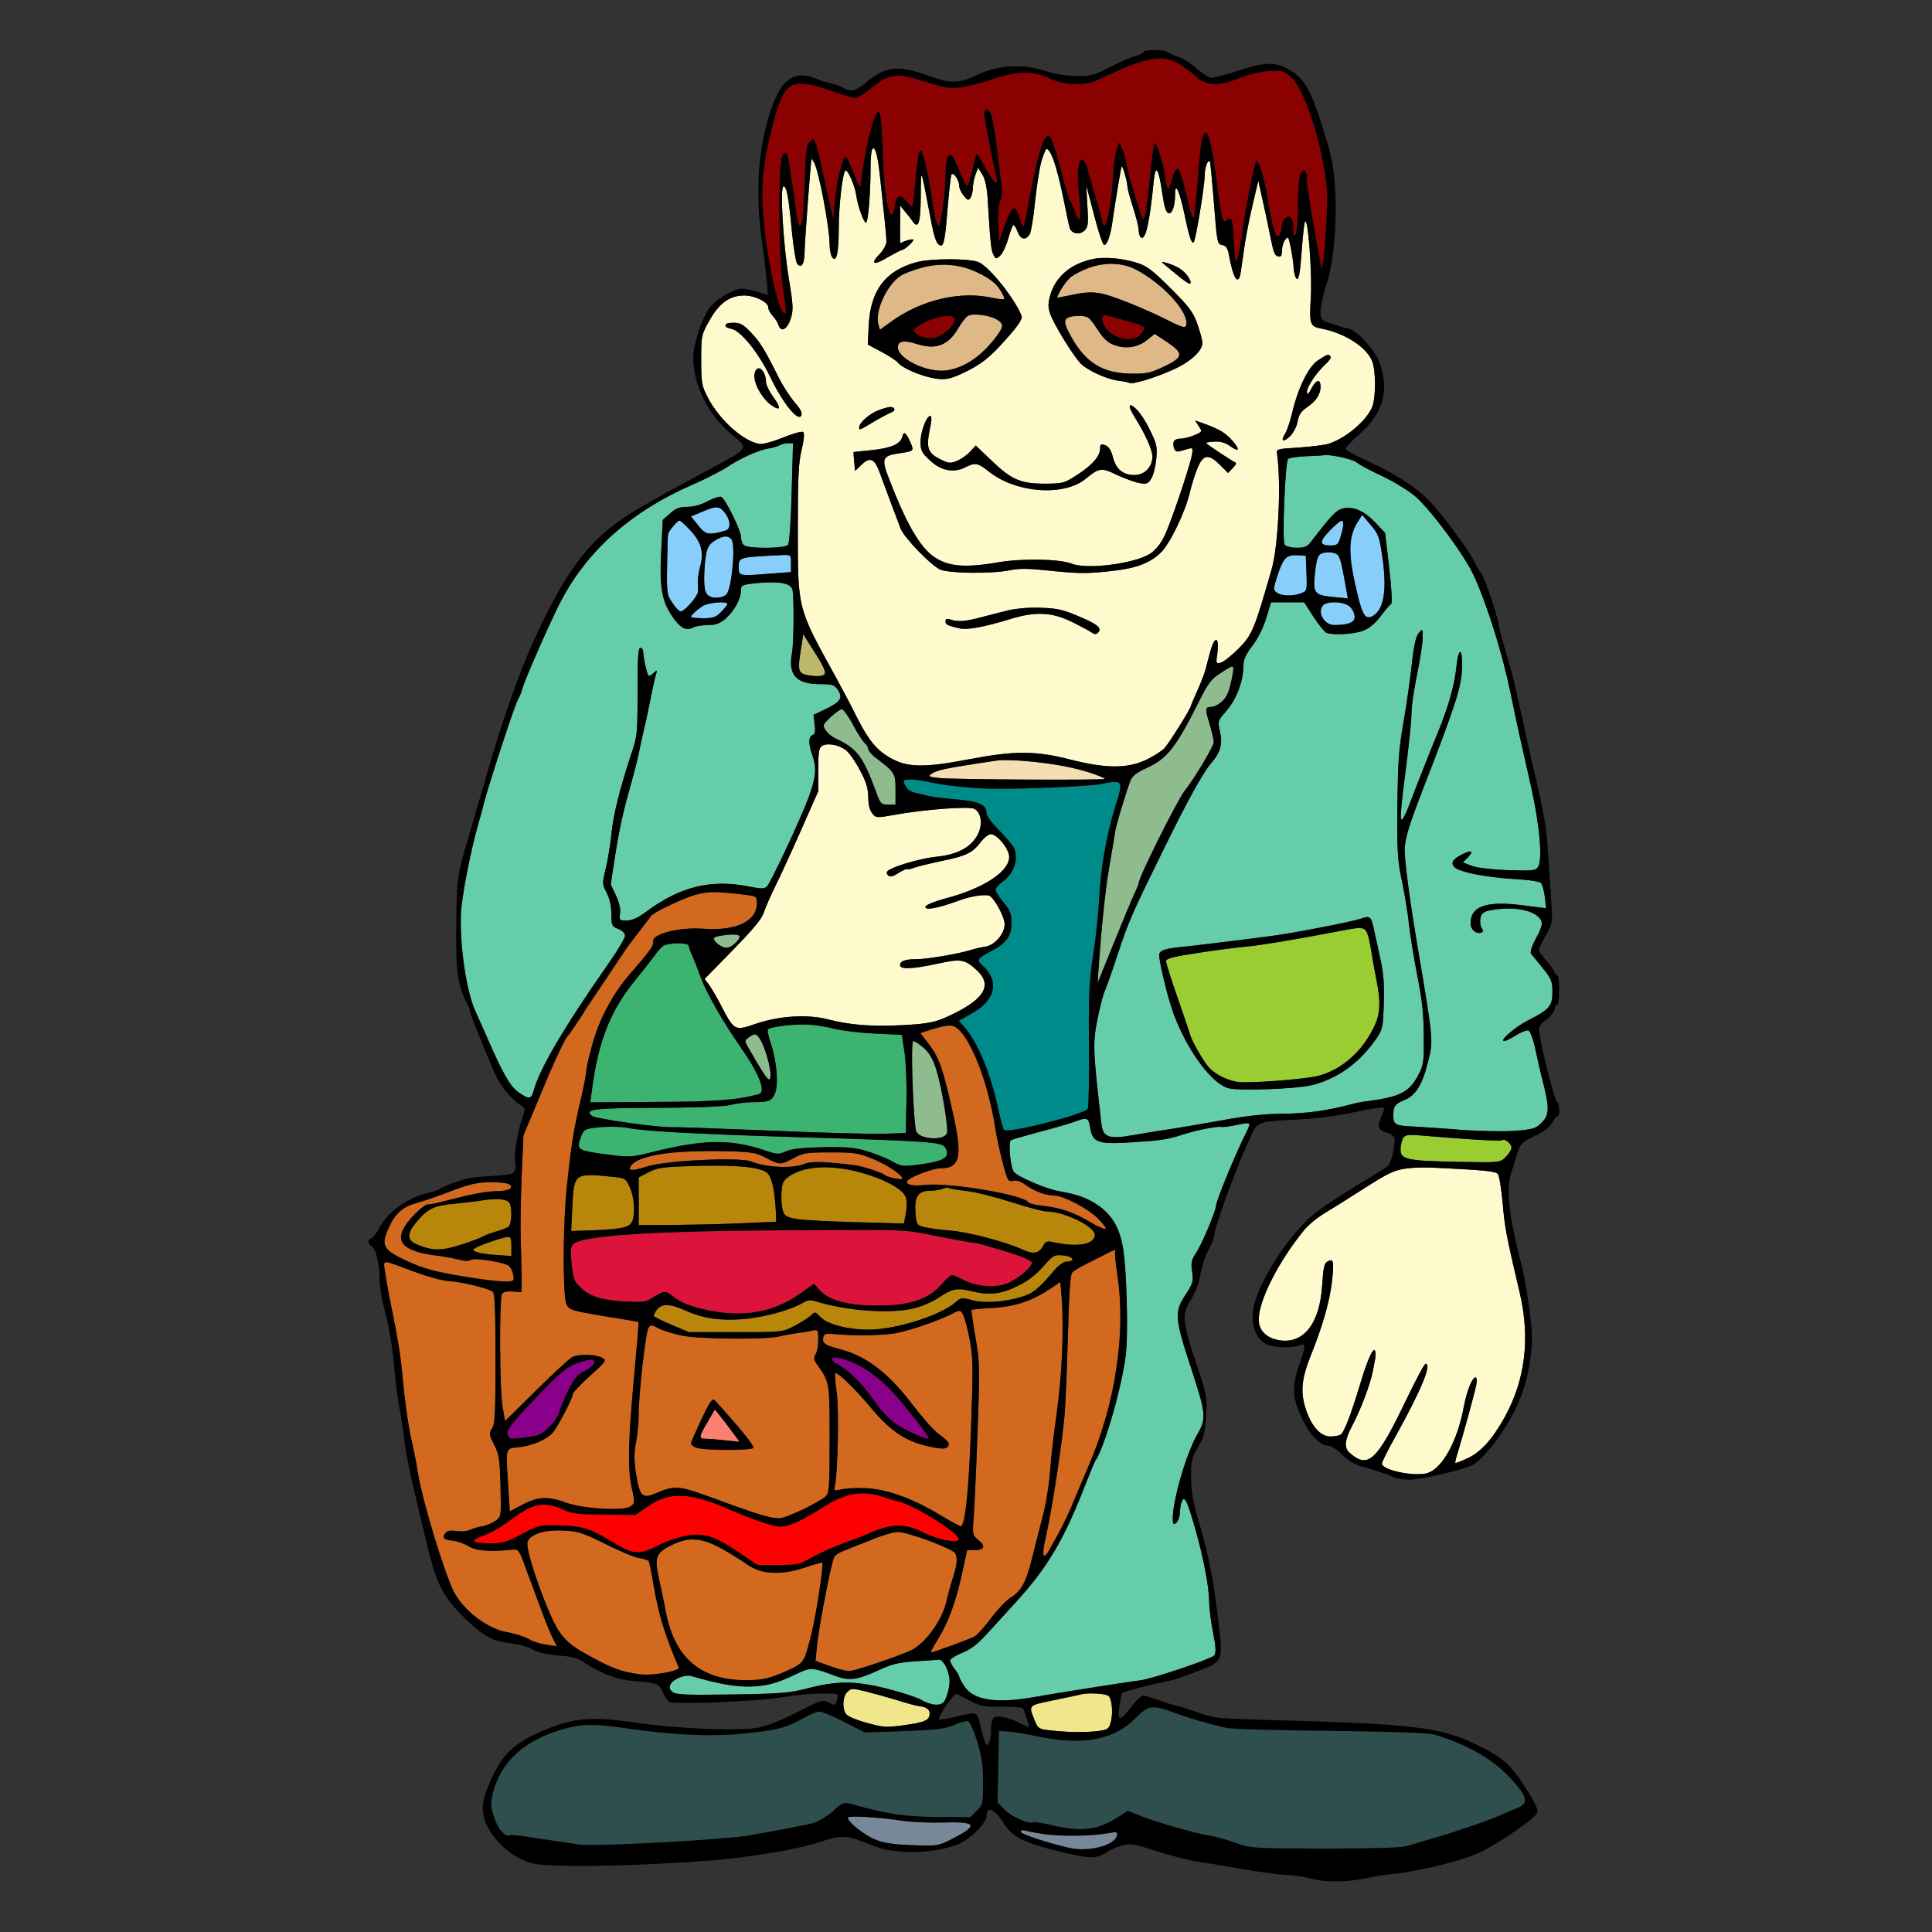 <?xml version="1.0" encoding="utf-8"?>
<!-- Generator: Adobe Illustrator 21.0.0, SVG Export Plug-In . SVG Version: 6.00 Build 0)  -->
<svg version="1.1"
	 id="svg144" inkscape:version="0.92.2 5c3e80d, 2017-08-06" sodipodi:docname="29.svg" xmlns:cc="http://creativecommons.org/ns#" xmlns:dc="http://purl.org/dc/elements/1.1/" xmlns:inkscape="http://www.inkscape.org/namespaces/inkscape" xmlns:rdf="http://www.w3.org/1999/02/22-rdf-syntax-ns#" xmlns:sodipodi="http://sodipodi.sourceforge.net/DTD/sodipodi-0.dtd" xmlns:svg="http://www.w3.org/2000/svg"
	 xmlns="http://www.w3.org/2000/svg" xmlns:xlink="http://www.w3.org/1999/xlink" x="0px" y="0px" viewBox="0 0 850 850"
	 style="enable-background:new 0 0 850 850;" xml:space="preserve">
<rect x="0" y="0" width="850" height="850" fill="#333333" stroke="none"/>
<style type="text/css">
	.st0{fill:none;}
	.st1{fill:#8B0000;}
	.st2{fill:#FFFACD;}
	.st3{fill:#DEB887;}
	.st4{fill:#66CDAA;}
	.st5{fill:#9ACD32;}
	.st6{fill:#87CEFA;}
	.st7{fill:#BDB76B;}
	.st8{fill:#8FBC8F;}
	.st9{fill:#F5DEB3;}
	.st10{fill:#008B8B;}
	.st11{fill:#D2691E;}
	.st12{fill:#3CB371;}
	.st13{fill:#B8860B;}
	.st14{fill:#DC143C;}
	.st15{fill:#FA8072;}
	.st16{fill:#8B008B;}
	.st17{fill:#FF0000;}
	.st18{fill:#F0E68C;}
	.st19{fill:#2F4F4F;}
	.st20{fill:#778899;}
</style>
<sodipodi:namedview  bordercolor="#666666" borderopacity="1" gridtolerance="10" guidetolerance="10" id="namedview146" inkscape:current-layer="svg144" inkscape:cx="1232.1831" inkscape:cy="592.27439" inkscape:pageopacity="0" inkscape:pageshadow="2" inkscape:window-height="978" inkscape:window-maximized="1" inkscape:window-width="1920" inkscape:window-x="0" inkscape:window-y="1" inkscape:zoom="0.58897835" objecttolerance="10" pagecolor="#ffffff" showgrid="false">
	</sodipodi:namedview>
<g id="g142" transform="translate(0,0) scale(1,1)">
	<path id="path4" class="st0" d="M0,0h425h425v425v425H425H0V425V0z M503,22.9c0,0.5-1.5,1.3-3.2,1.7c-1.8,0.3-6.8,2.5-11.2,4.8
		c-7.1,3.7-8.5,4.1-15,4c-4.5,0-9.7-0.9-14.1-2.3c-9.8-3.1-20.4-2.5-29.5,1.8c-7.7,3.7-12,3.9-19.8,1c-14.6-5.3-20.1-5-28.2,1.6
		c-6,4.9-7.1,5.2-11.4,3c-1.6-0.8-4.1-1.7-5.6-2c-1.5-0.3-4.3-1.2-6.3-2c-8.7-3.6-14.6,0-18.9,12c-6.2,16.8-7.8,37.9-4.5,60.5
		c0.9,6.3,1.8,14,2.1,17.1l0.4,5.7l-4.5-1.4c-2.6-0.8-5.6-1.4-6.8-1.4c-3.7,0-11.9,4.8-14.4,8.5c-3.7,5.5-7.1,16-7.1,21.9
		c0,12.2,6.8,25.6,17.3,34.1c7.2,5.8,7.3,5.6-9.3,14.5c-30.2,16.3-36.7,20.1-43.8,25.6c-13.1,10.2-22.5,24.1-34.9,51.4
		c-5.7,12.5-13.3,34.1-19.2,54.5c-4.5,15.3-7.5,25.8-9.9,34c-4,13.1-4.4,17-4.5,36.5c-0.2,20,0.7,25.8,4.9,33.8
		c0.8,1.5,1.4,3.2,1.4,3.8c0,0.9,3.4,9.5,10.5,26.3c2.3,5.5,7.2,11.5,11.4,14.2c2.3,1.5,2.3,1.5,0.7,6.3c-1.9,5.5-3.8,17.5-3,18.8
		c0.3,0.5,0.3,2,0,3.2c-0.5,2.1-1.2,2.4-9.3,2.9c-4.9,0.3-10.1,0.8-11.6,1.2c-3.3,0.7-10.8,3.5-12.2,4.6c-0.6,0.4-2.2,1-3.5,1.3
		c-10,2-19.2,8.3-23.1,15.9c-1.1,2.1-2.6,4-3.4,4.4c-1.9,0.7-1.9,2.3,0.1,3.7c1.9,1.5,3.3,7.5,3.4,14.6c0,3,1.1,9.6,2.5,14.5
		c1.4,5,3,14.2,3.6,20.5c0.5,6.3,1.6,15.4,2.4,20.1c0.9,4.8,2,12.1,2.5,16.3c0.5,4.2,2.1,12.5,3.5,18.4s3.9,16.5,5.6,23.7
		c4.6,19.4,7,24.7,15.3,33.3c8,8.3,13.4,11.9,19.1,12.7c7.5,1.1,10,1.7,13.7,3.6c2.1,1.1,6.6,2,10.8,2.3c5.7,0.4,8,1,11.8,3.5
		c7.5,4.8,14.2,7.2,21.2,7.7c9.9,0.7,11,1.1,12.5,4.8c0.8,1.8,2,3.7,2.7,4.3c1.8,1.4,39.5-0.1,50.8-2.1c4.7-0.8,12-1.5,16.3-1.5
		c7.7-0.1,7.8,0,7.1,2.2c-0.9,3.1-1.1,3.2-3.9,1.7c-2.4-1.3-3.4-1-13.8,4.3c-6.6,3.4-13.6,6.2-17.2,6.8c-8.5,1.6-34.9,0.5-53-2.1
		c-18.8-2.8-26.9-2.3-37.8,1.9c-15.1,5.9-20.6,10.5-25.7,21c-4.8,9.8-5.6,14.8-3.5,20.5c2.5,6.5,8.6,13,15.3,16.3
		c5.4,2.6,6.6,2.8,21.2,3.2c16.1,0.4,52.1-1.2,69.5-3c16-1.7,33.4-4.8,41.2-7.5c9-3,11.8-3,19.5,0.1c7.6,3.1,9.5,3.6,17.6,4.2
		c8.6,0.7,20.7-1.3,25.9-4.4c5.1-3,10.3-8.7,10.3-11.3c0-4.7,3.6-3.2,7.6,3.2c3.8,6,8.6,8.4,23.8,12.2c14.3,3.5,17,3.6,22,0.2
		c1.3-0.8,4-2,6.2-2.6c3.7-1.1,5-0.9,15.2,2.4c6.2,2,14,4,17.4,4.5c3.5,0.5,12.8,2.1,20.8,3.5c8,1.3,16.6,2.5,19.2,2.5
		s7.6,0.8,11,1.7c6.7,1.7,16,1.5,25.1-0.5c2.6-0.6,6.9-1.3,9.5-1.5c13.5-1.4,32.2-6.1,40.1-10c8.6-4.4,22.8-14.2,24.2-16.7
		c0.8-1.6,0-3.5-4.7-11c-6.9-10.8-10.1-13.7-21.9-19.4c-16.2-7.8-27.7-9.1-95.2-10.9c-18.4-0.5-20.8-0.8-27.3-3.2
		c-4-1.4-8.3-2.8-9.7-3c-1.3-0.3-4.8-1.4-7.6-2.4c-2.9-1.1-5.9-2-6.7-2c-0.9,0-3.3,2.2-5.3,5c-4.9,6.5-6.1,6.5-5.2-0.3
		c0.4-2.8,0.9-5.5,1.1-5.8c0.3-0.6,14.9-4.4,21.2-5.5c2.9-0.6,14.2-4.7,18.2-6.7c3.9-2,4.7-4.7,3.8-12.9
		c-2.8-24.7-4.4-33.3-9.9-52.2c-2.1-7.3-2.9-12.1-2.9-17.9c0-7.1,0.3-8.5,3-12.9c2.6-4.1,3.1-6.2,3.6-13.6c0.6-8.4,0.4-9.2-4.1-22.7
		c-6.4-19.2-6.7-22.1-2.5-28.8c1.9-3.1,3.6-7.4,4.1-10.7c0.4-3,1.9-7.8,3.3-10.5c1.4-2.8,2.6-5.5,2.6-6.1c0.1-3.9,9.8-30.6,16.1-44
		c3.2-7,2.7-6.9,21.4-7.9c10.1-0.6,16.1-1.4,29.3-4.2c4.1-0.8,7.6-1.2,8-0.9c0.3,0.4-0.2,2.2-1.2,4.2c-1.9,4-1.2,5.8,2.8,6.8
		c1.3,0.3,2.7,1.3,3,2.1c0.7,1.9-1.1,10.4-2.5,12.2c-0.6,0.6-6.8,4.6-13.9,8.8c-7,4.2-15.4,9.8-18.6,12.4
		c-12,9.6-26.3,32.5-27.2,43.5c-0.5,6.4,1.5,11.4,5.6,13.8c2.9,1.7,11.3,2.1,15,0.7c2.9-1.1,2.8-0.1-0.4,9.2
		c-3.1,9.1-2.8,14.2,1.6,23.3c3.3,6.9,7.8,11.6,11.3,11.6c1.2,0,4,1.8,6.2,4c3.2,3.1,5.7,4.5,11.4,6c4,1.2,8.6,2.7,10.2,3.5
		c1.5,0.8,5.1,1.5,7.8,1.5c4.8,0,21.4-3.7,27.4-6.2c4.4-1.7,14.2-14.1,19.2-24.3c4.7-9.5,7.4-21.2,7.5-32.1c0-6-2.5-23.7-4.5-31.5
		c-5.7-21.8-7-33.8-4.6-40.9c0.5-1.4,1.5-4.5,2.2-7c1.7-6,2.2-6.5,8.5-9.4c3.5-1.6,6.1-3.6,7.2-5.5c0.9-1.7,2-3.1,2.5-3.1
		c1.1,0,0.9-5.8-0.3-6.2c-0.9-0.3-6.4-21.7-7.7-29.9c-0.5-3.3-0.2-3.9,3.1-6.4c2-1.5,3.6-3.6,3.6-4.6c0-1.1,0.5-1.9,1-1.9
		c0.6,0,1-2.8,1-6.5s-0.4-6.5-1-6.5c-0.5,0-1-0.5-1-1.1s-1.6-2.9-3.5-5c-1.9-2.2-3.5-4.4-3.5-4.9c0-0.6,1.4-3.5,3.1-6.5
		c2.9-5.1,3-5.9,2.5-13.2c-0.3-4.3-0.9-13.9-1.4-21.3c-0.8-13.1-1.7-18.5-6.7-39.5c-1.3-5.5-3.8-16.8-5.5-25c-1.8-8.3-4.4-19.1-6-24
		c-1.6-5-3.1-10.8-3.5-13c-0.9-5.5-6.4-21.7-8-23.5c-0.7-0.8-2-3.1-2.9-5c-2.2-4.7-14.6-21.4-19.9-26.8
		c-5.8-5.9-15.4-12.1-26.9-17.3c-5.4-2.4-9.8-4.9-9.8-5.5c0-0.6,2.7-3.4,5.9-6.2c10.3-9,13.3-18.6,9.4-30.8
		c-1.8-5.9-10.1-15.1-14.3-15.9c-1.3-0.2-4.5-1.2-7.2-2.1c-4.6-1.5-4.8-1.7-4.8-5.4c0-2.2,1.1-7.4,2.5-11.6
		c3.2-9.8,4.8-26.6,3.9-41.9c-0.6-10.3-1.3-14.1-5.2-26.5c-5.7-18.3-8.5-23-16.4-27.1c-5.2-2.7-10.3-2.4-21,1.2
		c-5.1,1.7-10.3,3.1-11.6,3.1c-1.2,0-4.1-1.7-6.5-3.9c-2.4-2.2-6.1-4.6-8.3-5.3c-2.1-0.7-4.3-1.6-4.8-2.1
		C512.3,21.7,503,21.7,503,22.9z"/>
	<path id="path6" class="st1" d="M526.3,33.7c4.7,4.2,9.7,4.4,18.8,0.7c3.7-1.5,9.2-2.8,12.9-3.1c6-0.4,6.7-0.2,9.8,2.4
		c4.6,3.9,10.6,19.4,13.9,35.8c2.3,11.7,2.5,14.4,1.9,27c-0.3,7.7-1,15.8-1.4,18l-0.8,4l-0.8-4.5c-0.4-2.5-1.8-10.5-3.2-17.9
		c-1.3-7.4-2.4-15.2-2.4-17.3c0-2.5-0.4-3.8-1.4-3.8c-1.8,0-2.6,5.2-2.6,17c0,5.2-0.5,10.2-1,11c-0.7,1.1-1,0.6-1-2
		c0-4.9-1.3-6.8-3.4-5.1c-0.9,0.8-1.6,2.2-1.6,3.1c0,2.4-1,5-1.9,5c-1.1,0-2.9-6.6-4.1-15c-1-7.5-3.6-16.8-5-18.3
		c-0.8-0.9-4.8,19.3-7.1,35.5c-0.7,4.9-1.6,8.8-2,8.8c-0.4,0-0.9-4-1.1-8.9c-0.3-9.5-0.9-11.1-3.2-9.2c-1.2,1-1.6,0.4-2.4-4.1
		c-0.6-2.9-1.3-8-1.7-11.3c-1.1-11.2-3.7-23.6-4.9-23.2c-1.8,0.6-2.4,4.2-3.6,20.2c-0.6,8.2-1.4,15.9-1.7,17
		c-0.4,1.3-1.6-2.2-3.2-9.4c-1.4-6.3-3.2-11.6-3.8-11.8c-0.8-0.3-1.7,1.3-2.5,4.1c-0.7,2.5-1.5,4.6-1.9,4.6c-0.3,0-0.9-1.9-1.1-4.3
		c-0.7-5.4-3.7-15.7-4.7-15.7c-0.4,0-1.3,6-2,13.2c-1.6,16.2-2.6,21.8-3.4,19.8c-2.1-5-6.6-20.2-7.1-24c-0.4-2.5-1.3-5.6-2-6.9
		l-1.3-2.4l-1.1,3.4c-0.6,1.9-1.3,7.4-1.6,12.4c-0.7,10.7-2.5,20.5-3.7,20.5c-0.5,0-0.9-0.6-0.9-1.4c0-0.7-1.3-5.5-2.9-10.7
		c-1.6-5.2-3.3-10.9-3.7-12.8c-0.5-1.9-1.5-3.6-2.1-3.8c-2-0.7-2.7,6.6-1.5,16.2c1.1,9.7,0.2,13.1-1.8,6.8c-0.7-2.1-1.7-4.3-2.1-4.9
		c-0.5-0.6-1.8-4.7-2.9-9c-3-11.9-5.5-19.5-6.6-19.7c-2.4-0.5-5.3,9.6-9.3,31.8c-1.4,7.6-2,9.4-2.5,7.5c-0.4-1.4-1.2-3.7-1.8-5.3
		c-1.5-3.8-3.1-2.1-6,6.1l-2.3,6.7l-0.3-8c-0.2-4.7,0.2-8.8,0.9-10.1c0.6-1.2,0.9-3.9,0.6-6c-0.2-2.2-1.2-9.9-2.1-17.3
		c-0.9-7.4-2.1-14.2-2.7-15.2c-1.3-2.5-2.9-2.4-2.9,0.1c0,1.6,3.1,17.8,5.4,28.2c0.9,4.1-1.3,2.3-4.5-3.7c-1.9-3.6-3.7-6.5-4.1-6.5
		s-1.2,2.6-1.8,5.7c-0.7,3.2-1.6,6.5-2,7.3c-0.8,1.5-0.8,1.4-5.5-9.5c-2.7-6.3-4.4-3.7-4.6,7c0,3.3-0.6,9.6-1.3,14
		c-1,6.7-1.4,7.7-2.3,6c-0.6-1.1-1.6-5.8-2.2-10.5c-1.4-10.6-4.1-22-5.1-22c-0.8,0-1.5,4.8-2.6,17.2c-0.4,4.3-0.9,7.8-1.1,7.8
		c-0.2,0-1.4-1.2-2.7-2.7c-2.8-3.3-4.1-2.5-5,2.8c-1.6,9.8-4.5-3.2-5.2-22.6c-0.5-16.2-1-19.9-2.3-19.1c-2,1.3-6.1,19-7.3,31.1
		c-0.3,2.6-0.7,2.1-3.1-4.3c-1.6-3.9-3.2-7.2-3.7-7.2c-1.3,0-4.1,11.8-4.8,19.9l-0.6,7.6l-1.2-5.5c-7-31.9-6.8-31.1-9.2-28.6
		c-1.4,1.4-1.8,4.4-2.2,18.6c-0.6,19.8-2.1,23.9-3.9,10.8c-3.7-26.6-3.5-25.6-5.7-23.7c-2.1,1.7-2,44.7,0.1,58.9
		c0.9,5.6,1.4,10.5,1.1,10.7c-2.4,2.4-7.6-20-9.6-40.9c-1.4-14.6-0.4-24.9,3.7-40.8c4.3-16.4,6.6-19.6,14-19.1
		c2.6,0.1,8.2,1.6,12.5,3.2c4.4,1.6,8.9,2.9,10,2.9c1.2,0,4.5-2,7.5-4.5c6.7-5.5,10.6-6.3,18.2-4.1c14.6,4.5,15.7,4.7,20.6,4.1
		c2.7-0.4,9-1.9,13.9-3.6c11.3-3.7,18.1-3.8,25.4-0.4c6.9,3.2,15.6,3.4,21.6,0.5c2.3-1.1,8.1-3.7,13-5.7
		C509.8,23.5,515.8,24.4,526.3,33.7z"/>
	<path id="path8" class="st2" d="M387,76.2c2.2,20.1,3,27.8,3,30.1c0,1.3-1.4,3.9-3.2,5.7c-4.2,4.4-2.3,4.9,4.1,1
		c2.9-1.6,5.5-3,5.9-3c1.2-0.1,5.5-4,5-4.6c-0.3-0.2-1.7,0-3.2,0.5L396,107v-8.3l0.1-8.2l2,2.5c1.2,1.4,2.7,3.3,3.4,4.4
		c2.6,3.6,3.5,0.7,3.6-11.2c0.1-12.9-0.1-13.3,4.1,8.8c1.9,10.3,2.9,12.9,4.9,13c1.2,0,1.9-4.3,2.9-17.4c0.6-7.1,1.3-13.3,1.6-13.8
		c0.8-1.3,3.3,2.3,3.4,4.8c0,1.2,0.9,3.2,2,4.5c1.7,2.1,2.1,2.2,3,0.9c0.5-0.8,1-2.7,1-4.1c0-1.4,0.5-4.1,1.1-5.9l1.2-3.2l1.9,3
		c1.2,2,2,5.5,2.3,10.3c1.2,19.7,1.5,23.1,2.6,25c1,2,1.2,2,3,0.3c1-0.9,2.6-4.3,3.5-7.5c0.9-3.3,2-5.9,2.3-5.9c0.4,0,1.2,1.3,1.8,3
		c1.3,3.5,3.7,3.9,5.4,0.9c0.6-1.2,1.7-8,2.4-15.3c0.8-7.2,2.1-15.3,3.1-18c1.6-4.6,1.8-4.8,3.1-3c1.8,2.5,3.9,9.7,6.4,21.9
		c1.1,5.5,2.2,10.8,2.5,11.7c0.8,2.6,4.2,3.3,6.5,1.3c1.6-1.6,1.8-2.8,1.3-10.9l-0.5-9.1l3.4,12.9c1.8,7.2,3.8,13.1,4.4,13.3
		c1.3,0.5,3-4.3,3.8-10.7c1.2-8.4,3.7-23.5,4-23.8c0.4-0.5,2.5,6.8,2.5,8.8c0,0.8,1.1,5,2.5,9.3c1.4,4.3,2.5,8.9,2.5,10.2
		c0,1.3,0.5,2.7,1,3c2,1.3,3.8-6.4,5.6-25c0.8-7.7,2.2-5.5,3.8,5.9c0.9,5.9,1.6,8.2,2.8,8.4c1.6,0.3,2.8-3.4,2.8-8.4
		c0-5.5,1.8-1.7,4,8.3c2.4,11.5,3.4,14.1,4.3,12.6c0.9-1.5,4.7-24.6,4.7-28.9c0-3.7,1.4-7.4,2.3-6.4c0.2,0.3,1,8.6,1.8,18.5
		c1.3,17.2,1.5,18,3.6,18.3c1.5,0.2,2.3,1.2,2.8,3.5c1.8,9.8,3.4,13.3,4.8,10.9c0.3-0.4,1-5,1.7-10.2c0.6-5.2,2.4-14.7,3.9-21
		l2.7-11.5l2.1,9.5c1.2,5.2,2.7,12.6,3.5,16.5c1,5.2,1.7,7.1,3.1,7.3c1.3,0.3,1.7-0.3,1.7-2.5c0-1.6,0.6-3.8,1.4-4.8
		c1.3-1.7,1.5-1.4,2.5,3.5c0.6,3,1.2,7.3,1.3,9.4c0.2,2.2,0.8,4.1,1.4,4.3c0.8,0.3,1.4-2.9,1.9-9.9c0.4-5.7,1-12.1,1.4-14.3
		c1.2-6.9,3.5,19.9,2.8,32.5c-0.7,11.7-0.4,12.6,4.7,13.6c9.9,1.8,19.7,8,22.2,14.1c1.8,4.2,1.8,16.5,0,20.6
		c-2.6,6-11.7,13.6-19,15.9c-1.7,0.6-7.6,1.3-13.1,1.7c-10,0.6-10,0.6-9.6,3.1c1.8,13.1,0.5,40.5-2.5,50.7
		c-7.6,26.5-8.5,28.5-14.3,34.5c-3.1,3.1-6.6,5.9-7.9,6.3c-2.2,0.6-2.3,0.5-1.6-4.3c0.9-7-1.1-7.7-3-1c-0.8,2.9-1.8,6.6-2.2,8.3
		c-0.4,1.6-2,5.8-3.6,9.3c-1.5,3.4-2.8,6.4-2.8,6.6c0,1.2-9.6,16.5-11.7,18.8c-1.4,1.4-5.2,3.8-8.5,5.3c-8.3,3.7-17.4,3.6-32.8-0.3
		c-15.6-4-24.6-4-45.5,0c-19,3.6-26.3,3.5-33.7-0.7c-6.1-3.4-9.7-7.8-14.8-17.9c-2.2-4.5-6.5-12.6-9.5-18.1
		c-16.8-30.4-16.5-29.3-16.5-65.4c0-22.1,0.3-28.6,1.7-34.2c1-4.2,1.3-7.3,0.7-7.8c-0.5-0.5-4.4,0.6-8.9,2.4
		c-4.4,1.8-9.1,3.1-10.4,2.8c-7.2-1.2-17.6-10.6-22.7-20.4c-2.6-5-2.9-6.3-2.9-16.4c0-10.9,0-11.1,3.8-17.8
		c4.2-7.4,8.8-10.7,15.1-10.7c4.7,0,10.6,2.9,10.6,5.2c0,1,0.9,2.7,1.9,3.7c1,1,2.2,2.9,2.6,4.1c1.1,3.4,3.8,2,5.4-2.8
		c1.2-3.9,1.1-5.9-0.9-18c-2.5-15.4-3.9-40.2-2.3-40.2c1.4,0,2.2,4.2,3.7,19.8c0.7,7.3,1.8,13.8,2.4,14.4c2,2,3.2-0.3,3.2-6
		c0.1-4.2,2.4-35.5,3-40.2c0-0.3,0.5,0.3,1.1,1.4c2.1,3.4,6.9,28.8,6.9,36.1c0,2.2,0.5,4.7,1,5.5c1.9,2.9,3-1.2,3-12s1.8-26,3.1-26
		c1.1,0,4,6.8,4.6,10.8C377.3,90.4,380,98,381,98c0.9,0,2-12.8,2-23.5c0-4.5,0.3-8.5,0.7-8.9C385,64.4,386.1,67.9,387,76.2z
		 M461.5,132.2c-0.5,2.6-0.1,4.7,1.4,7.9c2.6,5.7,9.7,16.8,12.4,19.7c2.8,3,11.6,7.1,16.8,7.7c2.3,0.3,4.5,0.7,4.9,1
		c1.2,0.7,11.6-2.4,19.2-5.9c7.7-3.5,12.8-8.2,12.8-11.8c0-1.2-1-4.8-2.2-8.2c-1.8-5.2-3.6-7.6-11.7-15.7
		c-7.8-7.8-10.5-9.9-14.7-11.2C481.2,109.5,464.4,116.7,461.5,132.2z M403,115.4c-13.6,3.8-20,12.4-20.8,27.7l-0.4,8.5l6,3.2
		c3.2,1.7,6.6,3.9,7.3,4.8c2,2.5,11,6.2,16.7,7c4.2,0.5,6,0.2,10.9-2c8.7-4,12.7-7.1,20.4-15.9c4.8-5.4,6.8-8.4,6.4-9.6
		c-2.7-7.2-13.6-21-18.6-23.6C427.4,113.6,409.5,113.6,403,115.4z M513,115.6c-2.1-0.6-2.3-0.5-0.9,0.6c8.7,7.3,11,9,11.6,8.5
		c1-1-2.5-5.6-5.5-7.1C516.7,116.9,514.4,115.9,513,115.6z M322.6,142c-3.9,0-4.8,2.1-1.1,2.6c4.2,0.6,12.1,10.3,17.4,21.3
		c5.6,11.7,12.4,20,13.7,16.8c0.4-1.2-0.6-3-2.9-5.6c-1.9-2.2-5.1-7-7-10.8c-6.4-12.8-8.2-15.7-12.3-20
		C327,142.7,325.7,142,322.6,142z M579.9,158.5c-4.2,2.7-8.9,12.3-11.4,23.2c-0.9,3.7-2.3,7.8-3.1,9.1c-2.2,3.4-0.8,4,2.3,1
		c1.4-1.5,2.9-4.3,3.2-6.4c0.5-2.9,1.5-4.4,4.1-6.2c3.9-2.6,5.9-5.6,6-8.9c0-3.7-1.8-3.5-3.9,0.4c-1.5,2.9-2,3.3-2.1,1.7
		c0-2.3,4.2-8.5,8.3-12.3c1.5-1.3,2.4-2.8,2.1-3.2C584.7,155.6,583.9,155.8,579.9,158.5z M332,166.4c0,3.4,4,9.7,7.7,12.1
		c3.8,2.5,4,1,0.5-3.9c-1.8-2.4-3.2-5.4-3.2-6.6s-0.5-3-1-4.1C334.1,160.5,332,161.7,332,166.4z M499.5,179.6
		c-3.1-2.1-3.2-0.6-0.1,4.2c4.4,7.1,7.6,14.1,7.6,17c0,4.7-3.4,8.2-8,8.2c-5,0-8.1-2.7-9.4-8c-0.8-3-1.8-4.5-3.3-5.1
		c-2-0.7-2.3-0.5-2.3,1.5c0,3.3-3.5,7.3-10.2,11.6c-5.6,3.6-6.2,3.8-14.2,3.8c-10.6,0-14.7-1.8-23.5-10.3l-6.8-6.5l-2.4,2.6
		c-1.3,1.5-3.9,3.3-5.7,4.1c-2.9,1.2-3.7,1.2-6.6-0.2c-6.9-3.3-7.4-5-5-16.3c0.3-1.8,0.2-3.2-0.3-3.2c-1.7,0-4.3,7-4.3,11.4
		c0,3.8,0.5,4.8,4.3,8.3c4.8,4.5,10.5,5.5,15.6,2.8c4.2-2.1,5.3-1.9,10.2,2c11.9,9.5,33.1,11,42.6,3.1c5.9-4.8,6.8-5,13.6-1.7
		c3.4,1.6,7.8,3.2,9.9,3.6c3.2,0.6,3.8,0.4,5.3-1.9c0.9-1.4,1.9-5.3,2.2-8.6c0.5-5.5,0.3-6.7-3.1-13.4
		C503.6,184.5,500.9,180.5,499.5,179.6z M378,188.1c0,1.3,0.2,1.2,6.5-2.6c3.2-1.9,6.7-3.7,7.7-4.1c1-0.3,1.6-1,1.3-1.5
		C391.5,176.8,378,183.9,378,188.1z M529.8,186.4l-4-1.4l1.6,2.5c1.6,2.4,1.6,2.5-2,4c-2,0.8-4.7,1.5-6,1.5c-2.8,0-3.7,1.3-2.9,4.1
		c0.5,1.4,1.2,1.8,2.6,1.4c1-0.3,2.8-0.8,3.9-1.1c1.8-0.5,1.9-0.2,1.4,2.8c-1,5.2-9.1,29.4-12,35.4c-1.7,3.6-3.9,6.3-6.2,7.9
		c-6.9,4.5-27.9,7.2-34.7,4.5c-5.2-2.1-22-2.4-32.3-0.6c-15.5,2.7-24,1.8-29.5-3.2c-5.8-5.1-11.7-15.8-18.5-33.4
		c-3.6-9.1-3.1-10.3,4.6-11.4c6.2-0.9,6.3-1,5-4.2c-2.1-4.9-3.2-5.8-3.8-3.1c-0.8,3.3-5,5.1-14,6c-4.1,0.4-7.5,0.8-7.5,0.8
		c0,0.1,0.1,1.9,0.3,4.2l0.4,4.1l2.9-2.8c3.6-3.5,5.7-2.6,7.8,3.2c1.4,3.9,7.2,19.4,9.3,24.9c1.6,4.1,13.5,16.4,17.5,18.1
		c4,1.7,22.6,1.9,30.5,0.3c4.2-0.9,8.4-0.8,16.9,0.1c13.3,1.4,17.4,1.5,28.9,0.1c10-1.1,16.4-3.6,20.8-8.1
		c4.1-4,10.7-17.9,12.7-26.4c0.8-3.5,2.4-8.5,3.5-11c2.4-5.7,4.8-6,9.8-1l3.5,3.5l2.1-2.2c1.5-1.5,1.7-2.3,0.8-2.6
		c-1.2-0.5-10.9-6.9-12.4-8.2c-0.4-0.4,1.1-0.7,3.3-0.8c2.8-0.2,5,0.5,7,1.9c1.6,1.2,3.1,1.9,3.4,1.6c0.9-0.9-4.5-6.7-7.7-8.4
		C535.1,188.5,532,187.2,529.8,186.4z M458,267.4c-8.1-0.3-11.6,0.3-25.7,4c-7.2,2-11,2.3-14,1.2c-1.7-0.5-2.3-0.4-2.3,0.8
		c0,1.4,0.7,1.8,6.4,3.1c3.3,0.7,10.9-0.7,22.3-4.2c11-3.4,18.3-3,27.3,1.5c3.6,1.8,7.3,3.8,8.2,4.4c1.4,1,2,1,2.9,0.1
		c1.9-1.9-0.2-3.7-8.9-7.3C467.9,268.3,465,267.6,458,267.4z"/>
	<path id="path10" class="st3" d="M499.6,118.5c11.2,5.8,22.4,17.5,22.4,23.6c0,2.5-1.1,2.4-7.8-1c-10.5-5.3-24.9-11.1-29.9-12
		c-3.6-0.7-6.9-0.6-11.9,0.5c-3.8,0.7-7,1.4-7.2,1.4c-0.1,0,0.6-1.7,1.7-3.8c2.2-4.3,4.7-6.3,11.8-9.2
		C485.6,115.2,493.5,115.4,499.6,118.5z"/>
	<path id="path12" class="st1" d="M498.5,142c5.6,1.7,5.7,1.8,3.8,4.5c-4.3,5.9-17.3,1.1-17.3-6.3C485,138,484.8,138,498.5,142z"/>
	<path id="path14" class="st3" d="M474.5,139c4.2,0,4.5,0.2,8.2,5.7c2.9,4.5,4.7,6.1,7.8,7.2c5.2,1.8,10.5,0.8,14.4-2.5l3.1-2.5
		l5.5,3.6c7.4,5,7.2,6.6-1.2,10.7c-5.9,2.8-7.8,3.3-14.3,3.2c-12.7-0.1-20.2-4.6-26.7-16.2c-2.8-5.1-3.3-6.5-2.3-7.7
		C469.8,139.6,472,139,474.5,139z"/>
	<path id="path16" class="st3" d="M430.5,120.1c4.7,2.3,7.5,4.4,9.3,7.1c1.4,2.1,2.3,4.1,2,4.4c-0.3,0.2-2.5,0-4.9-0.5
		c-14.3-3.3-31.7,0.8-45.1,10.6l-4.7,3.4l-0.7-2.6c-1.6-6.3,4.7-18.8,10.9-21.8c1.8-0.8,5.9-2.2,9.2-3.1
		C415.2,115.4,422.5,116.1,430.5,120.1z"/>
	<path id="path18" class="st3" d="M441,143.4c0,1.9-6.4,9.8-11,13.5c-4.7,3.8-11.1,6.3-16,6.2c-8.5-0.1-19-5.8-19-10.3
		c0-2.8,2.7-3.3,8.6-1.4c8.3,2.6,13.6,0.5,18-7c1.4-2.4,3.3-4.9,4.2-5.4C429.5,136.8,441,140.1,441,143.4z"/>
	<path id="path20" class="st1" d="M420,140.5c0,2.8-5.3,7.5-9.2,8.2c-3.7,0.6-8.8-1.5-8.8-3.6c0-0.5,2.4-2.1,5.3-3.5
		C413.2,138.7,420,138.1,420,140.5z"/>
	<path id="path22" class="st4" d="M346.7,195h2.2l-0.6,21.7c-0.3,12-1,22.4-1.6,23c-1.3,1.7-17.8,1.8-19.5,0.1
		c-0.7-0.7-1.2-2.2-1.2-3.5c0-2.9-7-17.1-8.7-17.7c-0.7-0.3-3.4,0.6-6,1.9c-2.8,1.6-6.2,2.5-8.9,2.5c-3.4,0-5.1,0.6-7.6,2.9
		l-3.2,2.8l-0.7,13.9c-0.8,16,0.2,21.7,5,28.8c3.4,4.9,6,6.3,9,4.7c1.1-0.6,4-1.1,6.5-1.1c3.6,0,5.2-0.6,8-3
		c3.8-3.4,6.6-8.6,6.6-12.3c0-2.3,0.4-2.5,7.4-3.2c9.4-0.8,14.3,0,15.2,2.8c0.8,2.6,0.7,23.7-0.2,28.3c-1.7,9.4,2,13.4,12.5,13.4
		c5.4,0,6.2,0.3,7.8,2.6c2.2,3.5,1.1,5.2-5.5,8.4l-5.3,2.5l0.5,4.2c0.4,3,0.2,4.3-0.9,4.7c-1.9,0.7-1.9,3.9,0.1,9.5
		c1.8,5.2,1.3,9.6-2.1,18.6c-3.5,9.3-16.4,36.8-18,38.4c-1.1,1.2-2.4,1.2-7.1,0.3c-17.4-3.6-30.9-0.3-46.1,10.9
		c-3.6,2.7-6.2,3.9-8.6,3.9c-3.2,0-3.3-0.2-2.9-3.1c0.3-1.9-0.4-4.9-1.8-7.9l-2.3-4.9l1.7-11.2c2-13,3.8-21.1,7.2-32.9
		c1.3-4.7,2.8-10.5,3.3-13c0.5-2.5,1.6-7.4,2.4-11c0.9-3.6,2.2-9.9,3-14c0.8-4.1,1.8-8.6,2.2-10c0.8-2.4,0.8-2.5-1.2-0.7
		c-2,1.7-2.1,1.7-3.2-2.7c-0.6-2.5-1.1-5.4-1.1-6.5c0-1.2-0.6-2.1-1.3-2.1c-0.9,0-1.2,4.4-1.2,19.2c0,18.3-0.1,19.7-2.7,27.3
		c-5,15.1-8,27-8.8,35.5c-0.5,4.7-1.6,11.5-2.5,15.1c-1.6,6.5-1.6,6.7,0.4,10.7c1.4,2.7,2.1,6,2.1,9.4c0,5,0.2,5.4,3,6.5
		c1.8,0.7,3,1.8,3,3c0,1-3.2,6.3-7,11.8c-20,28.6-30.9,47.2-33.3,56.7c-0.9,3.4-2.1,3.5-6.4,0.5c-3.6-2.4-6.9-8-13.3-22.7
		c-2.3-5.2-5-11.3-6-13.5c-3.9-8.8-6.8-28.7-6.2-42.9c0.3-6.8,4.3-27.4,7.3-37.9c1.1-4,2.3-8.1,2.5-9.2c1.7-7.2,14.2-45.5,15.4-47
		c0.4-0.6,1.3-2.6,1.8-4.5c1.2-4.2,11.6-27.9,16.2-37c11.8-23.4,31.4-41,59.4-53.1c4.9-2.1,11-5.3,13.7-6.9c6.8-4.5,14-7.7,18.5-8.6
		c2.1-0.3,4.6-1,5.4-1.5C343.8,195.4,345.5,195,346.7,195z"/>
	<path id="path24" class="st4" d="M583,200.2c1.6-0.6,12.6,2,14.1,3.4c1.1,0.9,6,3.6,11.1,5.9c5.2,2.5,11.4,6.3,14.5,8.9
		c7.2,6.4,21.6,25.9,25.7,34.8c6,13.1,12.6,34.4,16.2,51.8c0.8,4.1,2.6,12.4,3.9,18.5c1.4,6,3.8,16.8,5.4,24
		c3.5,15.7,4.8,31.2,2.8,33.9c-1.2,1.7-2.6,1.8-13.8,1.4c-7.5-0.3-13.8-1.1-15.8-2l-3.5-1.4l2.1-2.1c3-3,1.7-3.6-2.8-1.2
		c-4,2-4.9,3.9-2.6,5.7c2.4,2,14,4.2,25.5,4.9c7,0.4,11.6,1.1,12.2,1.8c0.6,0.7,1.3,3.5,1.7,6.2l0.5,4.9l-10.3-1.3
		c-15.9-2.1-22.9,0.4-22.9,7.9c0,2.8,2.4,4.9,4.7,4.1c0.9-0.3,0.9-0.9,0.1-2.2c-0.6-1-0.8-3-0.4-4.4c0.5-2,1.4-2.7,4.8-3.3
		c10.3-1.8,19.4,0.1,21.8,4.5c0.7,1.5,0.3,3.2-2.1,7.7c-2,3.6-2.8,6.2-2.3,7c0.5,0.6,2.8,3.5,5.2,6.4c3.7,4.6,4.2,5.7,4.2,10.4
		c0,6.2-1.4,7.8-10.5,12.4c-5.8,2.9-13.1,9.2-10.7,9.2c0.7,0,3.1-1.2,5.3-2.6c2.3-1.4,4.7-2.3,5.4-2c0.7,0.2,2.1,4,3,8.3
		c0.9,4.3,2.5,11.2,3.6,15.4c2.6,10.6,2.5,13.5-0.9,16.9c-2.5,2.5-3.8,2.9-11.4,3.5c-4.8,0.4-15.4,0.2-23.9-0.4
		c-8.5-0.7-18.1-1.3-21.5-1.5c-7.5-0.3-8.4-0.9-8.4-4.9c0-4,0.7-5,4.8-6.7c4.9-1.9,7.8-6.5,10.2-15.8c2.7-10.5,2.9-8.8-4.5-52.7
		c-3.3-19.7-5.5-36.2-5.5-41.6c0-4.6,1.8-10.6,8.5-27.9c13.7-35.2,16.3-43.4,16.7-51.4c0.4-9.4-1.4-10.6-2.4-1.6
		c-0.8,8.3-3.6,18.1-8.3,29.5c-3.5,8.5-8.4,20.9-12.6,31.9c-1,2.7-2.3,5.4-2.9,6c-1.3,1.3-0.9-3.7,2.1-26.8c1-8.2,1.9-17.2,1.9-20
		c0-2.8,1.1-10.5,2.5-17.1c1.3-6.6,2.5-13.8,2.4-16c0-4,0-4-1.8-1.9c-1.2,1.6-2.1,5.5-3,14c-0.7,6.6-2.4,18.1-3.7,25.6
		c-2,11.5-2.4,17.4-2.6,36.5c-0.2,20.2,0.1,24,2,33c1.2,5.6,2.6,14.2,3.1,19s2.2,15.1,3.7,22.8c2.1,10.6,2.8,17.1,2.8,26.5
		c0.1,11.9-0.1,12.7-2.8,17.7c-3.8,6.9-8.1,9-22.3,10.8c-1.7,0.2-4.9,0.8-7,1.4c-10.7,2.8-20.1,4.1-30.4,4.1c-7.9,0.1-16.2,1-26.9,3
		c-8.5,1.5-18.9,3.3-23,3.9c-4.1,0.6-11,1.7-15.4,2.5c-10.6,1.9-13.3,1-14-4.7c-3.8-33.1-3.9-35.7-1.7-46.6
		c1.2-5.7,2.6-11.2,3.2-12.2c0.5-1,3-8,5.5-15.6c5-15.1,6.3-18.1,19.7-45.3c11-22.5,18-35.2,21.7-39.4c4-4.6,5-8.4,3.7-13.9
		c-1-4.5-0.9-4.6,2.9-9c4.3-4.9,7.4-13,7.4-19.3c0-3.1,0.9-5.2,4-9.3c2.4-3.1,4.9-8.1,6.1-12.2l2.1-6.9h7.3h7.3l4.1,6.4
		c2.3,3.5,4.9,6.7,5.7,7c3,1.2,12.4,0.6,16.4-1c2.6-1.1,5.2-3.3,7.5-6.4c2-2.7,4-5,4.5-5.2c0.6-0.2,0.3-6.3-0.8-15.8l-1.8-15.5
		l-4.5-4.8c-5.1-5.2-9.7-7.1-14.4-5.9c-2.8,0.8-4.9,3.1-13.6,14.4c-1.7,2.3-2.8,2.8-6.4,2.8c-2.3,0-4.7-0.6-5.3-1.3
		c-1.2-1.5,0.2-36.5,1.5-37.8c0.5-0.5,4.2-1,8.3-1.2C579.1,200.6,582.7,200.3,583,200.2z M599,404.1c-4.4,1.5-31.2,6.7-40.5,7.8
		c-4.9,0.7-14.2,1.8-20.5,2.6c-6.3,0.8-13.5,1.6-16,1.9c-9.2,0.8-12,1.7-12,3.7c0,3.6,3.9,19.4,6.5,26.4
		c6.1,16.1,16.8,30.5,24.1,32.3c4.9,1.2,29.1,0.3,36.2-1.3c11.4-2.7,21.2-9.7,28.7-20.5c2.8-4.1,3-5,3.3-15.5
		c0.3-7.9-0.1-13.4-1.4-19.1c-0.9-4.3-2.2-10.3-2.9-13.3C603.3,403.2,602.8,402.8,599,404.1z"/>
	<path id="path26" class="st5" d="M603.1,417.2c0.5,3.4,1.6,9.5,2.4,13.5c2,9.7,1.8,14.9-0.6,20.3c-5.3,11.6-14.9,20-25.6,22.5
		c-6,1.3-26.8,3-33.7,2.6c-4.4-0.2-10.6-3.1-13.6-6.3c-2.3-2.5-7.4-11.2-8.3-14.3c-0.3-1.1-2.8-8.5-5.6-16.5s-5.1-15.2-5.1-16.1
		c0-1.2,2.9-2,14.3-3.7c7.8-1.2,17.1-2.4,20.7-2.7c5.8-0.5,21.7-3.1,41.5-6.9C601.4,407.3,601.5,407.3,603.1,417.2z"/>
	<path id="path28" class="st6" d="M318.9,225.6c2.6,3.3,2.7,7.1,0.4,7.8c-7.5,2.2-8.9,1.9-12.1-2.2l-3.2-4l4.8-2
		C315.1,222.5,316.5,222.5,318.9,225.6z"/>
	<path id="path30" class="st6" d="M599.3,226.5l3.7,4.4c3.3,3.8,3.9,5.3,5,12.9c2.4,15.5,1,24.5-4.2,27.3c-3.1,1.6-4.4-0.4-6.8-10.6
		c-3.9-16.2-3.9-23.9,0.1-30.5L599.3,226.5z"/>
	<path id="path32" class="st6" d="M298.9,229c0.5,0,2.7,2,4.9,4.4c4.8,5.2,6,9.8,4.2,16c-0.6,2.4-1.1,5.4-1,6.7
		c0.1,1.3,0.2,3.2,0.1,4.1c-0.1,2.2-5.9,8.8-7.6,8.8c-0.7,0-2.4-1.7-3.7-3.8c-2.4-3.5-2.5-4.4-2.3-16.7c0.3-15.4,0-13.6,2.6-16.9
		C297.2,230.2,298.5,229,298.9,229z"/>
	<path id="path34" class="st6" d="M590.2,229c1.1,0,1,2.6-0.4,7.1c-1,3.5-1.5,3.9-4.4,3.9c-5,0-5.1-1.7-0.3-6.6
		C587.5,231,589.8,229,590.2,229z"/>
	<path id="path36" class="st6" d="M322.2,249.6c-1,11.6-2,13.4-7.3,13.4c-3.8,0-5.3-2.3-5.1-8.3c0.2-11.2,1.2-14.7,4.6-16.8
		C321.8,233.4,323.4,235.7,322.2,249.6z"/>
	<path id="path38" class="st6" d="M584.5,243c4.8,0,5.1,0.7,7.9,16.9l0.6,3.4l-6-0.6c-8.7-0.8-9.4-1.6-8.5-10.2
		c0.4-3.8,1.1-7.6,1.7-8.3C580.8,243.6,582.7,243,584.5,243z"/>
	<path id="path40" class="st6" d="M348,247.9v3.8l-8.2,0.6c-14.9,1.2-14.8,1.2-14.8-2.8c0-3.9,0.7-4.3,10-4.8
		C349.3,243.8,348,243.5,348,247.9z"/>
	<path id="path42" class="st6" d="M571,244.3l3.5,0.2l0.3,7.8c0.3,7.5,0.2,7.7-2.3,8.7c-3.6,1.4-8.8,1.3-10.8-0.3
		c-1.6-1.1-1.6-1.6,0.4-7.7c1.1-3.5,2.8-7,3.7-7.7C566.8,244.6,569.1,244.1,571,244.3z"/>
	<path id="path44" class="st6" d="M320,265.7c0,0.4-1.2,2-2.7,3.5c-2.3,2.4-3.5,2.8-8,2.8c-2.9,0-5.3-0.3-5.3-0.6c0-0.7,2-2.6,5-4.7
		C311.4,265.1,320,264.3,320,265.7z"/>
	<path id="path46" class="st6" d="M587.7,265c4.9,0,8.3,2.6,8.3,6.4c0,2.5-2.8,3.6-9.1,3.6c-4.4,0-7.6-5.9-4.7-8.8
		C582.9,265.5,585.3,265,587.7,265z"/>
	<path id="path48" class="st7" d="M353.4,279l5.2,8.3c5.9,9.1,5.8,10.6-0.8,10.1c-6.4-0.4-7-1.6-5.6-10.7L353.4,279z"/>
	<path id="path50" class="st8" d="M542.2,293.1c0.8-0.1,0.3,3.7-1.3,10.1c-1,3.9-5,7.8-7.9,7.8c-2.8,0-2.9,0.8-0.9,7.3
		c1,3.4,1.9,7.1,1.9,8.2c0,1.8-8.1,15.4-12.9,21.6c-3.4,4.4-20.1,38-20.1,40.3c0,0.5-0.9,2.7-2,5s-5.1,12-9,21.6l-7.1,17.5l0.5-7.5
		c1.4-19.2,2.8-32.5,4.6-43.5c1.2-6.6,2.3-13.6,2.6-15.5c0.5-3.2,4.2-15.6,6.7-22.4c0.8-2.2,2.6-3.6,7.1-5.7c9-4,13-9.1,23-29.1
		c4.1-8.2,5.5-10.1,9.5-12.6C539.4,294.5,541.8,293.1,542.2,293.1z"/>
	<path id="path52" class="st8" d="M370.4,312c0.6,0,2.9,3.1,4.9,6.9c2,3.8,4.4,7.4,5.2,8.1c0.8,0.7,1.5,1.8,1.5,2.6
		c0,0.7,1.6,2.6,3.7,4.1c8,6.1,8.3,6.6,8.3,13.8v6.5h-3.3c-3.1,0-3.4-0.3-5.5-6.3c-5.6-15-8.2-18.4-17.6-22.8
		c-1.6-0.8-3.6-2.4-4.4-3.7c-1.4-2.1-1.2-2.4,2.2-5.7C367.5,313.6,369.7,312,370.4,312z"/>
	<path id="path54" class="st2" d="M372,329.9c1.4,1,4.2,4.9,6.2,8.7c2.9,5.3,3.7,8.1,3.8,12c0,3.4,0.6,5.9,1.8,7.3
		c1.6,2,1.9,2,9.7,0.6c13.3-2.4,33-3.9,35.2-2.6c3,1.5,3.7,6.7,1.6,11c-2.8,5.7-8.9,9.1-18.1,10c-7.1,0.7-19.4,4.3-21.7,6.3
		c-0.5,0.5-0.5,1.2,0.2,1.9c0.9,0.9,2.1,0.6,4.7-1.1c2-1.2,3.6-1.9,3.6-1.6c0,0.3,1.2,0.1,2.8-0.5c1.5-0.6,6.9-1.9,12-3
		c11-2.2,14-3.6,17.6-8.3c1.5-2,3.5-3.6,4.5-3.6c2.8,0,8.1,6.5,8.1,10c0,6.5-11.3,13.9-28.1,18.3c-4.5,1.2-8.4,2.8-8.7,3.5
		c-0.6,1.8,4.7,1,13.3-2.1c6.3-2.3,10.6-3.1,14.3-2.8c2.1,0.2,7.2,9.2,7.2,12.8c0,4.1-4.3,9.1-8.5,9.8c-1.6,0.2-4.6,0.9-6.5,1.5
		c-5.6,1.7-19.1,4-23.7,4c-5.1,0-7.3,0.8-7.3,2.6c0,2,5.2,1.8,16.4-0.6c10.4-2.3,12.1-2,17.4,2.9c6.9,6.4,3.4,12.6-11.1,19.5
		c-6,2.9-9,3.7-16.3,4.3c-16.1,1.2-27.4,0.6-38.4-2.3c-8.9-2.2-21.1-1.5-31.4,2c-9.4,3.2-9.5,3.2-15.2-7.7c-2-4-4.6-8.3-5.6-9.6
		l-1.8-2.4l12.3-12.6c8.7-8.9,12.8-13.7,13.7-16.5c0.7-2.1,2.9-7.3,5-11.5c2.1-4.2,7.2-15.3,11.4-24.8l7.6-17.2v-9.5
		c0-8,0.3-9.7,1.8-10.5C364,326.8,368.7,327.6,372,329.9z"/>
	<path id="path56" class="st9" d="M480,340.1c3.3,1.2,6,2.3,6,2.6c0,0.6-67,0.3-72.8-0.4c-4.5-0.5-5-0.7-3.5-1.8
		c1.6-1.1,4.1-1.9,9.8-2.9c3.9-0.7,16-2.6,19-3C446.9,333.5,470.6,336.7,480,340.1z"/>
	<path id="path58" class="st10" d="M400.8,343c2,0,5.5,0.5,7.7,1c6.3,1.5,19.3,2.9,27.5,3c14.9,0.2,42.6-1,47.9-2
		c10.5-2,10.5-2,6.6,10.4c-3.7,12-6.3,26.8-6.9,40c-0.4,6.5-1.5,17.8-2.7,25c-1.7,11.1-2,17.1-1.8,39.7c0.1,14.6-0.1,27.1-0.5,27.7
		c-1.5,2.5-35.1,11-36.9,9.3c-0.4-0.4-1.4-4.1-2.3-8.2c-3.3-16.2-9.4-30.9-15.6-37.6l-2-2.2l5.7-3.2c10.6-5.9,12.4-14.3,4.6-21.3
		c-2.6-2.3-2.1-3,3.9-6.1c6.7-3.4,9-6.6,9-12.5c0-4-0.6-5.5-3.5-9c-1.9-2.3-3.5-4.8-3.5-5.5c0-0.8,1.4-2.3,3-3.5
		c5.3-3.8,7.4-10.4,4.9-15.3c-0.7-1.2-3.6-4.6-6.5-7.6c-3.3-3.3-5.4-6.2-5.4-7.6c0-3.5-3.7-5.1-13.5-5.8c-4.9-0.4-10.6-1.1-12.5-1.6
		s-4.7-1.2-6.1-1.5c-1.4-0.3-3.1-1.7-3.7-3.1C397.1,343.1,397.1,343,400.8,343z"/>
	<path id="path60" class="st11" d="M327.3,393.6c5.6,0.7,5.7,0.7,5.7,3.9c0,7.8-9.3,12.2-23.5,11.1c-11-0.8-23.4,2.5-22.1,5.9
		c0.4,1.3-2.3,5-10.1,13.8c-7.3,8.4-13.3,19.3-16.4,30.2c-1.6,5.5-2.9,11-2.9,12.3c0,1.2-1.1,7.1-2.5,13c-3,12.7-4.1,19.1-6,37.2
		c-1.9,17.2-2,49.5-0.2,53c1.2,2.3,2.4,2.7,16.2,5c8.3,1.3,15.2,2.5,15.4,2.6c0.2,0.2-0.7,10.8-1.9,23.6c-2.7,29.3-2.9,41.4-1,49.7
		c1.4,6,1.4,6.4-0.5,7.8c-2.9,2.2-21.1,1.1-28.5-1.6c-7.8-2.9-12.4-2.7-19.1,0.9l-5.6,2.9l-0.7-10.6c-1.1-18.3-1.4-16.9,4.8-17.6
		c5.7-0.6,12-3.3,14.8-6.4c2.1-2.3,8.8-15.2,8.8-16.9c0-0.7,3.4-4.3,7.5-8c7.4-6.7,7.5-6.8,5.3-8.1c-2.9-1.5-10.2-1.7-13.1-0.2
		c-1.2,0.6-8.3,7.2-15.8,14.6l-13.7,13.5l-1.1-6.4c-1.3-7.4-1.5-47.7-0.2-49.6c0.5-0.8,2.3-1.2,4.7-1l3.9,0.3V562
		c-0.1-3.6-0.2-11-0.4-16.5c-0.2-5.5,0-18.1,0.4-28l0.8-18l4.4-10.5c8.4-20.4,13.3-31.2,15.1-33.2c0.8-0.9,3.3-4.6,5.6-8.1
		c2.2-3.6,7.2-11.1,11.1-16.8c3.8-5.7,7.4-11.1,8-12c0.5-0.9,3.3-4.7,6.2-8.4c2.8-3.6,5.3-6.9,5.5-7.3c0.7-1.6,15.7-8.7,20.8-9.8
		C312.4,392.1,315.6,392.2,327.3,393.6z"/>
	<path id="path62" class="st8" d="M323.8,414.7c-2.5,2.7-5.4,3-8,0.6c-2.5-2.2-2.3-3.1,1-3.6C325.2,410.4,327.1,411.2,323.8,414.7z"
		/>
	<path id="path64" class="st12" d="M303,416.1c0,0.6,0.7,2.5,1.5,4.2c0.8,1.8,2.5,6.1,3.8,9.7c2.2,6.3,9.9,19.8,17.4,30.5
		c8.5,12.2,11.5,20,8.1,20.9c-9.6,2.6-19,3.3-45.3,3.4l-28.8,0.2l0.7-5.3c2.8-21.4,8-34.8,18.8-48.1c3.5-4.3,7.3-9.2,8.6-10.9
		c1.2-1.8,3-3.8,3.9-4.5C293.8,414.7,303,414.6,303,416.1z"/>
	<path id="path66" class="st12" d="M367,452.6c3,0.8,11,1.8,17.7,2.1l12.1,0.6l1.2,8.1c0.6,4.5,1,14.2,0.8,21.6l-0.3,13.5l-9.5,0.3
		c-5.2,0.2-27.9-0.4-50.5-1.4c-22.5-0.9-42.1-1.6-43.5-1.5c-5.3,0.2-33.1-3.7-34.5-4.9c-3.6-3,0.3-3.5,28.3-3.6
		c18.3-0.1,29.4-0.5,32.7-1.3c2.8-0.7,7.3-1.2,10-1.2c6.8,0,8.1-0.5,9.5-4c1.6-3.8,0.7-14.3-1.9-21.9c-1-3-1.6-5.8-1.2-6.2
		c0.3-0.4,3.3-1,6.6-1.5C352.1,450.2,360,450.7,367,452.6z"/>
	<path id="path68" class="st11" d="M417.8,451.1c6.8-0.3,16.4,21.5,20.2,45.9c1,6.4,4.4,20.3,5.5,21.9c0.4,0.7,1.5,0.9,2.6,0.6
		c1.2-0.4,3.1,0.3,5.1,1.8c3.7,2.7,8.9,4.7,12.5,4.7c4.1,0,14.9,5.6,19.4,10.1c2.3,2.3,3.8,4.4,3.3,4.6c-0.6,0.2-3.7-1.2-6.9-3.1
		c-6.8-4.1-12.8-6.2-20.7-7.1c-3.2-0.3-6-1-6.3-1.5c-2-3.3-34.6-8.8-45.3-7.7c-5.5,0.6-8.2,0.1-8.2-1.4s11-5.9,14.8-5.9
		c8.5,0,9.7-5,5.7-23.1c-4.5-20.3-6.2-25.3-10.5-31.1l-4.1-5.3l5.3-1.7C413.1,451.9,416.5,451.2,417.8,451.1z"/>
	<path id="path70" class="st8" d="M332.2,455c2.2,0,6.8,11.9,6.8,17.7c0,4.5-1.4,2.8-9.5-11.3c-2-3.5-2-3.5-0.1-5
		C330.5,455.6,331.7,455,332.2,455z"/>
	<path id="path72" class="st8" d="M401.8,458c0.6,0,2.7,1.4,4.7,3.1c2.5,2.3,4,4.9,5.5,9.7c2.3,7.4,5.4,25.8,4.6,27.8
		c-1.3,3.4-12.2,2.7-13.5-0.9c-0.5-1.2-1.2-10.6-1.6-21C401,463.5,401.1,458,401.8,458z"/>
	<path id="path74" class="st4" d="M479.6,496.1c1.1,6.4,3.3,7.3,16.2,6.6c14.9-0.9,17.8-1.3,24.7-3.6c6-1.9,15.2-3.7,16.9-3.3
		c0.5,0.2,3.3-0.2,6.3-0.8c3-0.7,5.7-1,5.9-0.7c0.3,0.2-0.2,1.7-1,3.3c-4.7,9.2-13.6,30.8-13.6,32.8c0,2.2-6.2,17-8.7,20.7
		c-2.2,3.3-2.4,4.5-1.8,8.5c0.6,4.2,0.3,5.1-2.9,10c-5,7.5-4.8,10.4,2.5,32.5c6.5,19.9,6.7,22,2.7,28.9c-6.7,11.5-14.2,43.1-9.3,39
		c0.8-0.7,1.5-2.7,1.6-4.4c0-1.7,0.4-3.9,0.8-4.9c1.2-3.1,2.5-0.3,6,12.1c3.7,13,6.1,25.8,6.1,32.2c0,2.5,0.7,8.4,1.7,13.2
		c1.3,6.8,1.4,9,0.4,10.2c-1.3,1.5-27.6,10.4-32.6,10.9c-5,0.6-37.4,5.7-46.3,7.3c-16.5,3-26.7,1.5-30.8-4.5c-1.3-2-2.4-4-2.4-4.4
		c0-0.5-0.9-2-2-3.4c-1.1-1.4-2-3.1-2-3.8c0-0.6,2.5-2.2,5.5-3.4c4-1.7,6.9-4,11.2-8.8c3.2-3.5,8.8-9.7,12.4-13.6
		c13.5-14.8,20.8-26.9,29.9-50.2c2.4-6.1,4.6-11.5,5-12c2-2.7,7.2-17.7,9.4-26.9c4.3-17.4,4.9-23.8,4.3-43.1
		c-0.8-28.2-2.8-34.9-12.5-42c-4.9-3.6-8.8-5-17.6-6.5c-5.3-0.9-17.7-6.2-19.5-8.4c-1.6-1.9-2.6-13.2-1.3-14
		c0.6-0.3,6.1-1.9,12.4-3.6c6.2-1.6,13.1-3.6,15.3-4.4C478.4,491.4,478.9,491.6,479.6,496.1z"/>
	<path id="path76" class="st12" d="M276.5,496.3c4.8,1.2,29.5,2.6,68,3.8c67,2,70.1,2.3,71.5,5c2,3.7-0.3,5.5-8.5,6.8
		c-10,1.5-10.8,1.4-14.7-0.8c-1.8-1.1-6.4-3-10.3-4.3c-6-1.9-8.8-2.2-20-2.1c-9.4,0.2-14,0.7-16.6,1.8c-3.3,1.5-3.9,1.5-9.8-0.5
		c-14.6-4.9-26.5-4.7-48.1,0.6c-10.1,2.6-10.8,2.6-20.5,1.4c-12.8-1.7-13.6-2.1-12.5-6.1c1.5-5.2,2.6-5.8,10.8-6.1
		C270.1,495.6,274.9,495.8,276.5,496.3z"/>
	<path id="path78" class="st5" d="M624.5,499.5c19,1.7,35.7,2.6,36.2,2.2c1-1.1,4.3,1.3,4.3,3.2c0,0.9-1.2,2.8-2.6,4.2
		c-2.5,2.4-2.8,2.4-19.2,2.1c-19.4-0.3-24.7-0.9-26.3-2.8c-1.4-1.7-0.4-8,1.4-8.8C619,499.3,621.8,499.3,624.5,499.5z"/>
	<path id="path80" class="st11" d="M319.7,506.5c11,0.3,12.8,0.6,17.3,2.9c6.1,3.2,6.4,3.2,12.2,0.1c4.2-2.3,5.9-2.5,16.3-2.5
		c10.7,0,12.2,0.3,18.8,3c6.2,2.5,12.7,7,12.7,8.6c0,0.7-6.3-0.6-7.5-1.5c-1.5-1.3-10.2-4.1-13.8-4.5c-12.9-1.6-18.9-1.8-21.8-0.5
		c-5.3,2.1-16.8,1.6-23.4-1.1c-5-2-37.2-0.5-45.8,2.2c-6.7,2.1-8.6,2-7.2-0.2c1.7-2.8,10.2-5.4,20-6.1
		C303,506.5,313,506.3,319.7,506.5z"/>
	<path id="path82" class="st13" d="M337.6,516.1c2.1,1.9,3.3,8,3.8,17.9l0.1,3.5l-13.5,0.6c-7.4,0.4-21,0.7-30.2,0.8L281,539v-10.5
		V518l4.3-2.2c3.7-2,6.1-2.4,19.2-2.8C323.6,512.4,334.7,513.4,337.6,516.1z"/>
	<path id="path84" class="st13" d="M396.8,524.3c2.3,2.1,2.7,5,1.5,10.7l-0.6,3.3l-21.6-0.6c-25.7-0.8-29.8-1.3-31.2-3.9
		c-1.6-3-1.5-12.3,0.1-14.3c1.9-2.3,6.4-4.5,11.3-5.5C367.4,511.8,389.1,517.3,396.8,524.3z"/>
	<path id="path86" class="st2" d="M630.5,513.7c22.3,1.1,27.5,1.6,28.5,2.8c0.6,0.7,1.5,6.4,2.1,12.6c0.9,10.8,1.6,14.6,7.5,39.6
		c4.7,20,2.5,38.3-6.6,54.8c-5.4,9.7-10.5,15.4-16.4,18.1c-2.8,1.3-5.1,2.2-5.3,2c-0.2-0.1,0.3-2.2,1.1-4.7c2.1-6.8,7.4-26,8.1-29.7
		c0.4-1.8,0.2-3.2-0.3-3.2c-1.5,0-3.9,6-5.2,13c-2.7,14.7-9.2,26.7-15.7,29c-5.4,1.9-20.3-1.1-20.3-4.1c0-0.7,2.6-6,5.9-11.8
		c11.3-20.4,16.2-32.1,13.3-32.1c-0.5,0-4.2,6.9-8.2,15.2c-13.2,27.6-17,31.2-25.2,24c-2.6-2.2-2.2-5.7,1.2-12.1
		c3.9-7.5,7.8-17.9,9-23.9c0.5-2.7,1-5.3,1.1-5.8c0.1-0.5,0.1-1.6,0-2.4c-0.3-3.6-3.2,2.2-6.4,13c-4.5,14.9-7.3,22.1-8.9,23.2
		c-0.7,0.4-2.7,0.8-4.4,0.8c-4.1,0-7.8-3.7-10.4-10.6c-3-8.1-2.6-14.1,1.4-24.3c5.5-13.6,8.6-24.5,9.6-33.2c1-9,0.7-10.4-1.9-8.9
		c-1.5,0.7-1.9,2.7-2.4,10.4c-1,17-8.3,26.2-19.2,24.2c-5.6-1.1-8.8-4.4-8.7-9.3c0.1-8.3,8.7-25.3,19.8-38.9
		c1.8-2.3,5.9-5.7,9.1-7.6c3.2-1.9,11.3-7,18-11.3c10.5-6.6,13.1-7.9,18-8.4C621.9,513.7,627.2,513.5,630.5,513.7z"/>
	<path id="path88" class="st13" d="M269,517.7c6.1,0.6,6.3,0.7,8.1,4.7c2.3,5.1,2.5,13.8,0.4,16c-1.9,1.9-5.3,2.4-17.1,2.9l-9.1,0.3
		l0.5-10.6c0.3-7.5,0.9-11,2-12.3C255.4,516.8,258.8,516.6,269,517.7z"/>
	<path id="path90" class="st11" d="M215.5,520.1c7.5-0.1,10.8,1,8.9,2.9c-0.6,0.6-3.5,1.1-6.5,1.1s-9.9,1.2-15.4,2.6
		c-11.4,2.9-12.5,3.1-14.2,3.2c-2.1,0.1-8.6,6.6-10.7,10.5c-3.6,6.7,1,10.4,15.2,12.1c2.4,0.3,6.3,1,8.8,1.6c3,0.8,4.9,0.8,5.5,0.2
		c1-1,11.8,0.5,16.1,2.2c1.5,0.6,2.8,3.4,2.8,6.3c0,1.7-6.6,1.3-22-1.2c-12.1-2-17.5-3.4-24.5-6.6c-11.3-5.2-12.2-6.9-8.1-15.6
		c2.6-5.7,6.1-8.6,12.1-10.2c2.2-0.5,8.7-2.8,14.5-5C206.4,521,209.9,520.2,215.5,520.1z"/>
	<path id="path92" class="st13" d="M417.2,522.6c0.4,0.3,4,0.9,8.2,1.4c4.1,0.5,13.1,2.8,19.9,5c6.8,2.2,13.7,4,15.3,4
		c7.7,0,21.6,6.9,21.1,10.5c-0.5,4.1-7.6,5.3-18.4,3c-2.5-0.6-3.3-0.3-4.2,1.4c-2,3.6-4.2,4.1-9.1,1.9c-7.6-3.5-24.1-7.8-32-8.4
		c-4.1-0.3-9.1-1-11.2-1.5c-3.5-0.9-3.6-1.1-4-6.2c-0.6-7,1-9.7,6-9.8c2,0,4.6-0.4,5.7-0.8C415.6,522.6,416.8,522.4,417.2,522.6z"/>
	<path id="path94" class="st13" d="M224.2,529.3c1.2,1.9,0.9,9.4-0.4,10.4c-0.7,0.5-3.3,1.5-5.8,2.2c-2.5,0.7-4.9,1.7-5.5,2.1
		c-0.5,0.4-4.8,2-9.3,3.5c-8.9,2.9-12.9,2.9-19.8,0c-4.5-1.9-4.5-4.9,0.2-10.3c4.7-5.5,7.4-6.8,16.4-7.6c4.1-0.4,10-1.1,13-1.6
		C219.2,527.1,223.1,527.6,224.2,529.3z"/>
	<path id="path96" class="st14" d="M357.9,541.2c39.7-0.2,40.6-0.2,53,2.4c6.9,1.4,14.2,2.7,16.1,3c4.1,0.5,3.5,0.4,16.8,4.4
		c6.1,1.9,10.2,3.7,10.2,4.5c0,2.3-7.7,8.4-12.2,9.6c-5.6,1.5-12.6,0.7-17.7-1.9c-2.3-1.2-4.7-2.2-5.3-2.2s-2.7,1.9-4.8,4.3
		c-5.7,6.4-14.2,9.2-28,9.1c-12.7,0-21.1-2.2-25.2-6.6l-2.7-3l-5.7,4.1c-12.2,8.7-25.8,11-42.5,7.2c-6.8-1.6-10.4-3.1-13.2-5.3
		c-4.1-3.2-4-3.3-10.7,0.8c-1.9,1.2-4.5,1.4-11,1c-10.4-0.6-15.3-2.1-19.5-6.1c-2.9-2.7-3.3-3.8-4-10.4c-0.6-5.7-0.4-7.6,0.7-8.7
		c2.4-2.4,18.5-4.4,42.3-5.3C307.2,541.7,335.7,541.2,357.9,541.2z"/>
	<path id="path98" class="st13" d="M225,548.3v4.3l-4.2-0.3c-8-0.4-12.9-1.4-12.5-2.6c0.2-0.6,3.5-2.1,7.3-3.3
		C225.1,543.4,225,543.3,225,548.3z"/>
	<path id="path100" class="st11" d="M490.6,550.8c-0.2,0.4,0.2,5,1,10.2c1.9,13,1.8,25.1-0.6,41.6c-2,14.6-6,28.3-12.5,43.4
		c-2,4.7-4.5,10.5-5.5,13c-1.9,4.9-5.3,12-7.5,16c-0.8,1.4-2.3,4.2-3.5,6.3c-3.1,5.7-3.9,3.6-1.9-5c2.7-11.6,7.7-44.4,8.4-55.6
		c0.4-5.4,1-21,1.4-34.6c0.4-16.4,1-25.3,1.8-26.2c0.6-0.8,4.2-2.9,8-4.7c3.7-1.9,7.5-3.8,8.3-4.2
		C489.9,549.9,491.3,549.8,490.6,550.8z"/>
	<path id="path102" class="st13" d="M467.4,552.3c4.4,0.3,6.4,2.7,2.3,2.7c-1.6,0-3.6,1.3-5.7,3.7c-7.2,8.5-9.4,10.3-14.4,11.8
		c-7.7,2.4-16.8,3-22.1,1.5c-4.2-1.2-4.8-1.1-6.8,0.7c-6.4,5.9-26.5,12.3-38.6,12.3c-9.1,0-18.2-2.4-21.2-5.6
		c-2.2-2.4-2.3-2.4-4.3-0.5c-1.2,1-4.4,3.1-7.2,4.5c-5.1,2.7-5.4,2.7-25.7,2.7h-20.6l-7.3-3.1c-4-1.7-7.6-3.4-8-3.8
		c-0.4-0.4,0.2-1.8,1.3-3.1c2.2-2.7,5.8-2.6,13,0.7c7.2,3.2,14.4,4.3,24.3,3.6c9-0.6,21.1-3.9,26.8-7.2c2.4-1.4,3.4-1.4,7-0.3
		c13.5,4,32.4,5.2,42.3,2.6c3.2-0.8,7.8-2.8,10.3-4.5c6.1-4,8.1-4.5,14.3-3c8.1,2,13.3,1.4,20.6-2.2c4.4-2.1,8-4.9,11.2-8.5
		C463.2,552.3,463.8,552,467.4,552.3z"/>
	<path id="path104" class="st11" d="M182.5,559.6c5.5,2,12.2,3.9,14.9,4c5.5,0.3,17.4,3.2,19.4,4.7c0.9,0.7,1.2,7.8,1.2,29.4
		c0,23.7-0.2,28.8-1.5,30.7c-1.4,2.1-1.4,2.7,0.9,7.2c2.2,4.3,2.5,6.4,2.8,18.3c0.3,13.3,0.3,13.4-2.2,15.2c-1.4,1-4,2.1-5.9,2.4
		c-1.9,0.3-4.3,1.1-5.4,1.6c-1.1,0.6-3.7,0.8-5.7,0.5c-2.7-0.4-4.1-0.2-5,0.9c-1.7,2-0.7,3,3.1,3.3c1.9,0.2,4.9,1.2,6.9,2.4
		c3.4,2.1,9.2,2.6,19.4,1.6c2.8-0.3,3,0,6.3,9.2c2,5.2,4.8,13.1,6.5,17.5c1.6,4.4,3.8,9.7,4.8,11.9l2,3.9l-4.6-0.7
		c-2.6-0.3-6.1-1.4-7.8-2.5c-1.7-1-6-2.4-9.5-3c-8.7-1.5-19.3-9.6-23.5-18c-4.2-8.3-13.8-40.1-15.6-51.4c-0.6-3.8-1.7-9.6-2.5-13.1
		c-1.8-7.6-3.3-18-4.5-31.1c-0.9-9.3-1.9-15.3-5.5-33c-0.8-3.9-1.7-9.2-2.1-11.9C168.6,553.9,167.3,553.9,182.5,559.6z"/>
	<path id="path106" class="st11" d="M466.5,564l0.7,8.2c0.9,12.5-0.1,34.6-2.4,50.3c-1.1,7.7-2.4,18.7-2.8,24.5
		c-0.4,5.9-1.8,14.7-3.2,20c-1.4,5.2-3.5,13.5-4.7,18.4c-2.5,10.4-4.8,14.7-9.6,17.6c-1.8,1.1-5.6,5.1-8.4,8.8
		c-2.7,3.7-6,7.3-7.2,8.1c-1.9,1.1-18.1,7.1-19.4,7.1c-0.2,0,1.3-2.8,3.4-6.3c4.5-7.1,8.1-17.4,10.7-30l1.9-8.7h3.2
		c4.4,0,5.1-1.8,1.8-4.4c-2.7-2.2-2.7-2.4-2.1-10.2c0.3-4.3,1.1-21.4,1.7-37.9c1-28.3,0.9-30.7-1-41.5c-1.1-6.3-1.8-11.6-1.7-11.7
		c0.1-0.2,4.5-0.6,9.7-0.9c9.9-0.6,17.3-3.2,25.6-8.8L466.5,564z"/>
	<path id="path108" class="st11" d="M423.7,578.4c0.7,1.3,2,6.2,2.9,10.9c1.5,7.8,1.6,11.7,0.6,39.4c-1,27-2.4,40.8-4.3,42.8
		c-0.3,0.2-4.8-2.2-10.2-5.5c-12.5-7.4-23.8-11.2-33.2-11.3c-3.8-0.1-8.3,0.2-9.9,0.7c-2.6,0.6-2.8,0.5-2.3-1.6
		c1.3-5.5,1.9-33.7,0.8-41.2c-0.6-4.4-0.9-8.1-0.6-8.4c0.8-0.8,8.6,6.7,15.1,14.5c9.7,11.7,16.6,16,28.6,18.2
		c3.3,0.6,5.1,0.5,5.7-0.3c1.2-1.5,0.6-2.4-4.2-5.9c-2-1.5-7.1-7.3-11.3-12.8c-10.5-13.8-20.2-21.3-31.8-24.3
		c-6.8-1.8-7.9-2.6-7.4-5.2c0.3-1.7,1.1-1.8,5.8-1.4c8,0.7,17.7,0.6,24.5-0.2c5.5-0.6,20.7-5.7,27.2-9.2
		C422.3,576.3,422.6,576.3,423.7,578.4z"/>
	<path id="path110" class="st11" d="M290.3,584.7c1.8,0.9,6.4,2.2,10.2,3c8.2,1.5,36,1.7,42.3,0.3c2.3-0.6,5.9-1.2,8-1.5
		c2-0.2,4.9-0.7,6.5-1.1c2.6-0.5,2.7-0.5,2.7,4c0,2.6-0.5,5.5-1.2,6.5c-0.9,1.5-0.8,2.4,0.8,4.6c5.4,7.6,5.4,7.4,5.4,32.6
		c0,21.2-0.2,23.7-1.7,25.2c-3.6,3.1-17.5,9.7-20.6,9.7c-3.8,0-10.3-2-29.2-9c-15.1-5.5-16.5-5.6-25-2c-5.9,2.5-7,1.4-8.6-8.2
		c-1-6-1-9.1-0.1-14.1c0.7-3.5,1.2-9.1,1.2-12.3c-0.1-8.4,3.1-36.7,4.3-38.2C286.5,582.7,286.5,582.7,290.3,584.7z M314.5,616.1
		c-1.1-1.1-2.1,0.4-5.9,8.3c-2.5,5.4-4.6,10.1-4.6,10.7c0,0.5,1.1,1.4,2.3,1.8c3.3,1.3,24.4,1.3,25.2,0.1c0.3-0.6-3.1-5.2-7.6-10.3
		C319.4,621.7,315.2,616.9,314.5,616.1z"/>
	<path id="path112" class="st15" d="M314.5,620.1l2.2,2.7c1.2,1.5,3.7,4.7,5.4,7.1l3.3,4.4l-6.4-0.6c-3.4-0.4-7.4-0.7-8.6-0.7
		c-3.1,0-3-0.8,0.9-7.4L314.5,620.1z"/>
	<path id="path114" class="st16" d="M369.7,597.6c5.5,0.7,16,7.3,22.3,14.1c6,6.4,17.1,20.6,16.6,21.1c-0.8,0.7-8.9-2.8-13.6-5.8
		c-3.5-2.3-7-5.8-10.7-11.2c-5.2-7.4-11-13.1-16-15.7c-1.3-0.6-2.3-1.6-2.3-2.1S367.7,597.3,369.7,597.6z"/>
	<path id="path116" class="st16" d="M261.4,598.9c0.6,1-1.7,3.1-5.7,5.1c-2.7,1.3-6.9,8.9-9.6,17.1c-1.3,4.2-6.7,9.7-10.2,10.5
		c-1.3,0.3-4.5,0.8-7.1,1.1c-3.8,0.4-4.9,0.2-5.4-1.1c-0.9-2.2,0.8-4.4,13.1-17.4c10.6-11.1,14.1-13.8,20-15.3
		C260.7,597.9,260.8,597.9,261.4,598.9z"/>
	<path id="path118" class="st17" d="M388.6,658.6c2.5,0.9,5.4,1.7,6.3,1.9c6.4,1.2,25.8,13.1,26.9,16.4c0.8,2.4-8.6,0.8-15.4-2.6
		c-8.5-4.3-14.6-4.1-24.9,0.7c-1.1,0.5-5.8,2.3-10.5,4s-11,4.6-14,6.3c-5.1,3-6.2,3.2-14.6,3.2h-9.2l-8.4-5.7
		c-10.6-7.2-15.6-8.7-23.9-6.9c-3.4,0.7-8.7,2.6-11.7,4.2c-7.7,4.1-11,3.8-19.6-1.6c-9.6-5.9-13.5-7.2-23.7-7.4
		c-8.3-0.2-8.9-0.1-16.3,3.8c-6.7,3.6-8.5,4.1-14.1,4.1c-3.5,0-6.6-0.4-6.9-0.9c-0.4-0.5,1.6-1.7,4.3-2.6c2.7-0.9,7.9-3.8,11.5-6.6
		c10.2-7.7,14.9-8.6,23.4-4.7c4,1.8,6.6,2.1,18.3,2.2l13.5,0.1l5.7-3.9c9.2-6.4,18.4-6,35.1,1.3c9.8,4.3,18.8,7.4,22.3,7.7
		c4,0.2,9.6-2.2,19.3-8.4c3-1.9,7-4,9-4.8C375.8,656.6,383,656.7,388.6,658.6z"/>
	<path id="path120" class="st11" d="M248.4,673.4c6.1,0.3,8.3,1.1,18,5.9c6.1,3.1,12.8,5.9,14.8,6.2c2.1,0.3,3.9,0.9,4.2,1.4
		c0.3,0.4,1.2,4.7,2,9.7c2.4,13.9,4.8,21.9,11.2,37c0.7,1.6-11.7,3.8-17.4,3c-8.1-1.1-12.5-2.8-23.7-9.1c-6.2-3.4-9.1-6-12-10.5
		c-4.5-7.1-13.5-32.2-13.5-37.7c0-2.2,2-3.8,6.9-5.4C240.3,673.4,244.6,673.2,248.4,673.4z"/>
	<path id="path122" class="st11" d="M395,674c4.1,0,23.9,7.2,25.1,9.2c1.3,2,1.1,5-1,11.4c-1,3.3-2.2,7.5-2.6,9.4
		c-1.7,8.4-9,18.7-15.5,22c-4.7,2.3-24.1,8.9-27.1,9.2c-1.4,0.1-5.3-0.9-8.8-2.2l-6.3-2.3l0.7-7.1c0.9-8.6,6.2-36.1,7.5-38.5
		c0.5-1,2.4-2.2,4.2-2.8c1.8-0.7,7.1-2.8,11.8-4.7C387.7,675.6,393.1,674,395,674z"/>
	<path id="path124" class="st11" d="M329,688.5c6.1,4.2,14.7,4.6,25,1.2c4.1-1.4,7.6-2.4,7.8-2.2c0.7,0.6-2.8,23.5-4.8,31.3
		c-3.2,12.8-3.2,12.8-10.4,16.1c-7.9,3.6-11.4,4.4-18.8,4.3c-19.7-0.1-31-9.9-34.9-30.2c-0.6-3.6-2-10.1-3-14.5
		c-2.1-9.7-1.4-11.4,6.4-15.1C305.2,675.1,313,677.3,329,688.5z"/>
	<path id="path126" class="st4" d="M413.1,730.2c2.3-0.3,5.3,6.9,4.6,11c-1.1,6.8-2.4,8.8-5.8,8.8c-1.7,0-4.7-0.9-6.5-2.1
		c-1.9-1.1-8.9-3.4-15.7-5.1c-14-3.4-21.5-3.4-35.2,0.2c-6.9,1.8-11.5,2.2-32.5,2.5c-20.9,0.3-24.8,0.1-26.2-1.2
		c-1.3-1.1-1.5-2-0.8-3.3c1.3-2.4,6.5-4.4,9.2-3.6c22.1,6.4,31.3,6.2,45.7-0.7c6.9-3.3,7.1-3.3,18.1,0.8c5.6,2.1,9.6,1.5,18.6-2.7
		c5.6-2.6,8.6-3.4,15.9-3.9C407.5,730.6,412.2,730.3,413.1,730.2z"/>
	<path id="path128" class="st18" d="M375.1,743c1.6,0,10.2,2.2,18.9,4.8c4.7,1.5,9.2,2.7,10.2,2.8c3.2,0.3,4.8,1.4,4.8,3.2
		c0,3-1.8,3.9-11.1,5.2c-8,1.1-9.3,1-16.5-1c-4.4-1.2-8.5-2.9-9.1-3.8c-1.8-2.2-1.6-7.7,0.3-9.6C373.4,743.7,374.6,743,375.1,743z"
		/>
	<path id="path130" class="st0" d="M420.9,745.2c0.3,0.2,3,1.6,5.9,3.1c4.6,2.4,6.2,2.7,13.8,2.6c4.7-0.1,8.9,0.3,9.4,0.7
		c0.7,0.8,3.1,8.4,2.6,8.4c-0.1,0-1.9-0.9-4.1-2c-2.1-1.1-5.4-2.3-7.3-2.6c-4.1-0.8-5.2,0.4-5.2,6.1c0,2.2-0.4,4.7-1,5.5
		c-0.7,1.2-1.1,1-1.8-1c-0.5-1.4-1.3-4.1-1.7-6c-1.5-7-1.5-7-10.2-4.9c-4.2,1-7.9,1.7-8.1,1.4c-0.5-0.4,3.3-7.1,5.6-9.8
		C419.7,745.7,420.6,745.1,420.9,745.2z"/>
	<path id="path132" class="st18" d="M487.8,746.2c2.1,2.6,1.9,12-0.4,14.2c-1.7,1.7-14.7,2.2-25.3,0.9c-4.8-0.5-5.5-0.9-6.6-3.7
		c-3.1-7.7-3.6-7.1,8.2-9.6c6-1.2,11.3-2.4,11.8-2.5C478.3,744.6,486.9,745.1,487.8,746.2z"/>
	<path id="path134" class="st19" d="M516.6,753.5c6.4,2.4,14.3,4.7,22.9,6.7c2.2,0.5,22.9,1.1,46,1.3c26,0.3,43.3,0.9,45.5,1.6
		c15.1,4.6,26.1,11,34.1,19.8c7.1,7.9,7.6,10.5,2.2,12.7c-2.1,0.8-4.7,1.9-5.8,2.4c-4.3,2.1-19.5,7.4-29,10.2
		c-5.5,1.6-11.6,3.4-13.5,4c-2.3,0.7-14.4,1.1-36,1.1c-32.4-0.1-32.5-0.1-40-2.7c-4.1-1.5-9.2-2.8-11.3-3.1
		c-5.1-0.7-20.6-5.1-28.9-8.2l-6.7-2.6l-4.8,3.1c-8.9,5.6-15.8,6.3-30,2.9c-3.4-0.8-6.4-1.2-6.7-1c-1.2,1.2-9.5-2.3-12.4-5.3
		l-3.3-3.4l0.3-15.7l0.3-15.8l4,0.3c2.2,0.1,8.7,1.2,14.4,2.4c18.9,3.8,32.4,1.1,41.6-8.2C505.3,750.1,507,749.9,516.6,753.5z"/>
	<path id="path136" class="st19" d="M360.5,753c1.1,0,6.1,2.1,11,4.6l9,4.6l17.2-0.6c14.1-0.5,18-1,21.9-2.6
		c2.6-1.2,5.4-1.9,6.2-1.8c0.8,0.2,2.5,3.8,4.1,8.8c2,6.7,2.6,10.5,2.6,18.2c0,9.3-0.1,9.9-2.8,12.5l-2.8,2.8l-14.7-0.1
		c-14.2-0.2-21.6-1.2-36.9-5.5c-4.2-1.1-4.3-1.1-8.9,3c-2.6,2.2-6.3,4.5-8.3,5.1c-3.1,0.9-21.2,4.3-29.1,5.6
		c-13.1,2-66.9,4.9-74.3,3.9c-2.9-0.4-10.7-1.6-17.5-2.6c-6.7-1.1-12.6-1.8-13.1-1.5c-1.8,1.1-5.1-2.8-6.7-7.9
		c-1.6-4.8-1.6-6.2-0.5-10.8c3.4-13.4,13.6-22.9,30-27.7c8.8-2.6,14.2-2.7,28.1-0.7c21.2,3.1,38.3,3.9,53,2.3
		c14.4-1.5,17.7-2.4,25.5-6.7C356.3,754.3,359.4,753,360.5,753z"/>
	<path id="path138" class="st20" d="M397.5,801.1c3.9,0.6,12.1,0.9,18.3,0.7c14.3-0.4,14.8,1.4,2.2,7.7c-5.2,2.6-5.9,2.7-17,2.3
		c-9-0.4-12.6-1-16.5-2.7c-4.9-2.2-11.5-7.6-11.5-9.4C373,798.7,386.2,799.4,397.5,801.1z"/>
	<path id="path140" class="st20" d="M450.8,805.3c9.2,2.6,26.4,3.1,36.9,1.2c3.8-0.7,4.1-0.6,3.7,1.2c-1.2,4.3-12.5,7.2-20.9,5.3
		c-9.4-2.1-21.5-6.1-21.5-7.1C449,805.3,449.8,805.1,450.8,805.3z"/>
	<path d="M513.6,22.9c0.5,0.5,2.7,1.4,4.8,2.1c2.2,0.7,5.9,3.1,8.3,5.3c2.4,2.2,5.3,3.9,6.5,3.9c1.3,0,6.5-1.4,11.6-3.1
		c10.7-3.6,15.8-3.9,21-1.2c7.9,4.1,10.7,8.8,16.4,27.1c3.9,12.4,4.6,16.2,5.2,26.5c0.9,15.3-0.7,32.1-3.9,41.9
		c-1.4,4.2-2.5,9.4-2.5,11.6c0,3.7,0.2,3.9,4.8,5.4c2.7,0.9,5.9,1.9,7.2,2.1c4.2,0.8,12.5,10,14.3,15.9c3.9,12.2,0.9,21.8-9.4,30.8
		c-3.2,2.8-5.9,5.6-5.9,6.2c0,0.6,4.4,3.1,9.8,5.5c11.5,5.2,21.1,11.4,26.9,17.3c5.3,5.4,17.7,22.1,19.9,26.8c0.9,1.9,2.2,4.2,2.9,5
		c1.6,1.8,7.1,18,8,23.5c0.4,2.2,1.9,8,3.5,13c1.6,4.9,4.2,15.7,6,24c1.7,8.2,4.2,19.5,5.5,25c5,21,5.9,26.4,6.7,39.5
		c0.5,7.4,1.1,17,1.4,21.3c0.5,7.3,0.4,8.1-2.5,13.2c-1.7,3-3.1,5.9-3.1,6.5c0,0.5,1.6,2.7,3.5,4.9c1.9,2.1,3.5,4.4,3.5,5
		s0.5,1.1,1,1.1c0.6,0,1,2.8,1,6.5s-0.4,6.5-1,6.5c-0.5,0-1,0.8-1,1.9c0,1-1.6,3.1-3.6,4.6c-3.3,2.5-3.6,3.1-3.1,6.4
		c1.3,8.2,6.8,29.6,7.7,29.9c1.2,0.4,1.4,6.2,0.3,6.2c-0.5,0-1.6,1.4-2.5,3.1c-1.1,1.9-3.7,3.9-7.2,5.5c-6.3,2.9-6.8,3.4-8.5,9.4
		c-0.7,2.5-1.7,5.6-2.2,7c-2.4,7.1-1.1,19.1,4.6,40.9c2,7.8,4.5,25.5,4.5,31.5c-0.1,10.9-2.8,22.6-7.5,32.1
		c-5,10.2-14.8,22.6-19.2,24.3c-6,2.5-22.6,6.2-27.4,6.2c-2.7,0-6.3-0.7-7.8-1.5c-1.6-0.8-6.2-2.3-10.2-3.5c-5.7-1.5-8.2-2.9-11.4-6
		c-2.2-2.2-5-4-6.2-4c-3.5,0-8-4.7-11.3-11.6c-4.4-9.1-4.7-14.2-1.6-23.3c3.2-9.3,3.3-10.3,0.4-9.2c-3.7,1.4-12.1,1-15-0.7
		c-4.1-2.4-6.1-7.4-5.6-13.8c0.9-11,15.2-33.9,27.2-43.5c3.2-2.6,11.6-8.2,18.6-12.4c7.1-4.2,13.3-8.2,13.9-8.8
		c1.4-1.8,3.2-10.3,2.5-12.2c-0.3-0.8-1.7-1.8-3-2.1c-4-1-4.7-2.8-2.8-6.8c1-2,1.5-3.8,1.2-4.2c-0.4-0.3-3.9,0.1-8,0.9
		c-13.2,2.8-19.2,3.6-29.3,4.2c-18.7,1-18.2,0.9-21.4,7.9c-6.3,13.4-16,40.1-16.1,44c0,0.6-1.2,3.3-2.6,6.1
		c-1.4,2.7-2.9,7.5-3.3,10.5c-0.5,3.3-2.2,7.6-4.1,10.7c-4.2,6.7-3.9,9.6,2.5,28.8c4.5,13.5,4.7,14.3,4.1,22.7
		c-0.5,7.4-1,9.5-3.6,13.6c-2.7,4.4-3,5.8-3,12.9c0,5.8,0.8,10.6,2.9,17.9c5.5,18.9,7.1,27.5,9.9,52.2c0.9,8.2,0.1,10.9-3.8,12.9
		c-4,2-15.3,6.1-18.2,6.7c-6.3,1.1-20.9,4.9-21.2,5.5c-0.2,0.3-0.7,3-1.1,5.8c-0.9,6.8,0.3,6.8,5.2,0.3c2-2.8,4.4-5,5.3-5
		c0.8,0,3.8,0.9,6.7,2c2.8,1,6.3,2.1,7.6,2.4c1.4,0.2,5.7,1.6,9.7,3c6.5,2.4,8.9,2.7,27.3,3.2c67.5,1.8,79,3.1,95.2,10.9
		c11.8,5.7,15,8.6,21.9,19.4c4.7,7.5,5.5,9.4,4.7,11c-1.4,2.5-15.6,12.3-24.2,16.7c-7.9,3.9-26.6,8.6-40.1,10
		c-2.6,0.2-6.9,0.9-9.5,1.5c-9.1,2-18.4,2.2-25.1,0.5c-3.4-0.9-8.4-1.7-11-1.7s-11.2-1.2-19.2-2.5c-8-1.4-17.3-3-20.8-3.5
		c-3.4-0.5-11.2-2.5-17.4-4.5c-10.2-3.3-11.5-3.5-15.2-2.4c-2.2,0.6-4.9,1.8-6.2,2.6c-5,3.4-7.7,3.3-22-0.2
		c-15.2-3.8-20-6.2-23.8-12.2c-4-6.4-7.6-7.9-7.6-3.2c0,2.6-5.2,8.3-10.3,11.3c-5.2,3.1-17.3,5.1-25.9,4.4c-8.1-0.6-10-1.1-17.6-4.2
		c-7.7-3.1-10.5-3.1-19.5-0.1c-7.8,2.7-25.2,5.8-41.2,7.5c-17.4,1.8-53.4,3.4-69.5,3c-14.6-0.4-15.8-0.6-21.2-3.2
		c-6.7-3.3-12.8-9.8-15.3-16.3c-2.1-5.7-1.3-10.7,3.5-20.5c5.1-10.5,10.6-15.1,25.7-21c10.9-4.2,19-4.7,37.8-1.9
		c18.1,2.6,44.5,3.7,53,2.1c3.6-0.6,10.6-3.4,17.2-6.8c10.4-5.3,11.4-5.6,13.8-4.3c2.8,1.5,3,1.4,3.9-1.7c0.7-2.2,0.6-2.3-7.1-2.2
		c-4.3,0-11.6,0.7-16.3,1.5c-11.3,2-49,3.5-50.8,2.1c-0.7-0.6-1.9-2.5-2.7-4.3c-1.5-3.7-2.6-4.1-12.5-4.8c-7-0.5-13.7-2.9-21.2-7.7
		c-3.8-2.5-6.1-3.1-11.8-3.5c-4.2-0.3-8.7-1.2-10.8-2.3c-3.7-1.9-6.2-2.5-13.7-3.6c-5.7-0.8-11.1-4.4-19.1-12.7
		c-8.3-8.6-10.7-13.9-15.3-33.3c-1.7-7.2-4.2-17.8-5.6-23.7s-3-14.2-3.5-18.4c-0.5-4.2-1.6-11.5-2.5-16.3
		c-0.8-4.7-1.9-13.8-2.4-20.1c-0.6-6.3-2.2-15.5-3.6-20.5c-1.4-4.9-2.5-11.5-2.5-14.5c-0.1-7.1-1.5-13.1-3.4-14.6
		c-2-1.4-2-3-0.1-3.7c0.8-0.4,2.3-2.3,3.4-4.4c3.9-7.6,13.1-13.9,23.1-15.9c1.3-0.3,2.9-0.9,3.5-1.3c1.4-1.1,8.9-3.9,12.2-4.6
		c1.5-0.4,6.7-0.9,11.6-1.2c8.1-0.5,8.8-0.8,9.3-2.9c0.3-1.2,0.3-2.7,0-3.2c-0.8-1.3,1.1-13.3,3-18.8c1.6-4.8,1.6-4.8-0.7-6.3
		c-4.2-2.7-9.1-8.7-11.4-14.2c-7.1-16.8-10.5-25.4-10.5-26.3c0-0.6-0.6-2.3-1.4-3.8c-4.2-8-5.1-13.8-4.9-33.8
		c0.1-19.5,0.5-23.4,4.5-36.5c2.4-8.2,5.4-18.7,9.9-34c5.9-20.4,13.5-42,19.2-54.5c12.4-27.3,21.8-41.2,34.9-51.4
		c7.1-5.5,13.6-9.3,43.8-25.6c16.6-8.9,16.5-8.7,9.3-14.5c-10.5-8.5-17.3-21.9-17.3-34.1c0-5.9,3.4-16.4,7.1-21.9
		c2.5-3.7,10.7-8.5,14.4-8.5c1.2,0,4.2,0.6,6.8,1.4l4.5,1.4l-0.4-5.7c-0.3-3.1-1.2-10.8-2.1-17.1c-3.3-22.6-1.7-43.7,4.5-60.5
		c4.3-12,10.2-15.6,18.9-12c2,0.8,4.8,1.7,6.3,2c1.5,0.3,4,1.2,5.6,2c4.3,2.2,5.4,1.9,11.4-3c8.1-6.6,13.6-6.9,28.2-1.6
		c7.8,2.9,12.1,2.7,19.8-1c9.1-4.3,19.7-4.9,29.5-1.8c4.4,1.4,9.6,2.3,14.1,2.3c6.5,0.1,7.9-0.3,15-4c4.4-2.3,9.4-4.5,11.2-4.8
		c1.7-0.4,3.2-1.2,3.2-1.7C503,21.7,512.3,21.7,513.6,22.9z M483.4,35c-6,2.9-14.7,2.7-21.6-0.5c-7.3-3.4-14.1-3.3-25.4,0.4
		c-4.9,1.7-11.2,3.2-13.9,3.6c-4.9,0.6-6,0.4-20.6-4.1c-7.6-2.2-11.5-1.4-18.2,4.1c-3,2.5-6.3,4.5-7.5,4.5c-1.1,0-5.6-1.3-10-2.9
		c-4.3-1.6-9.9-3.1-12.5-3.2c-7.4-0.5-9.7,2.7-14,19.1c-4.1,15.9-5.1,26.2-3.7,40.8c2,20.9,7.2,43.3,9.6,40.9
		c0.3-0.2-0.2-5.1-1.1-10.7c-2.1-14.2-2.2-57.2-0.1-58.9c2.2-1.9,2-2.9,5.7,23.7c1.8,13.1,3.3,9,3.9-10.8
		c0.4-14.2,0.8-17.2,2.2-18.6c1.6-1.6,1.8-1.6,2.6,0.7c0.9,2.1,1.8,6.1,6.6,27.9l1.2,5.5l0.6-7.6c0.7-8.1,3.5-19.9,4.8-19.9
		c0.5,0,2.1,3.3,3.7,7.2c2.4,6.4,2.8,6.9,3.1,4.3c1.2-12.1,5.3-29.8,7.3-31.1c1.3-0.8,1.8,2.9,2.3,19.1c0.7,19.4,3.6,32.4,5.2,22.6
		c0.9-5.3,2.2-6.1,5-2.8c1.3,1.5,2.5,2.7,2.7,2.7c0.2,0,0.7-3.5,1.1-7.8c1.1-12.4,1.8-17.2,2.6-17.2c1,0,3.7,11.4,5.1,22
		c0.6,4.7,1.6,9.4,2.2,10.5c0.9,1.7,1.3,0.7,2.3-6c0.7-4.4,1.3-10.7,1.3-14c0.2-10.7,1.9-13.3,4.6-7c4.7,10.9,4.7,11,5.5,9.5
		c0.4-0.8,1.3-4.1,2-7.3c0.6-3.1,1.4-5.7,1.8-5.7s2.2,2.9,4.1,6.5c3.2,6,5.4,7.8,4.5,3.7C436.1,67.8,433,51.6,433,50
		c0-2.5,1.6-2.6,2.9-0.1c0.6,1,1.8,7.8,2.7,15.2c0.9,7.4,1.9,15.1,2.1,17.3c0.3,2.1,0,4.8-0.6,6c-0.7,1.3-1.1,5.4-0.9,10.1l0.3,8
		l2.3-6.7c2.9-8.2,4.5-9.9,6-6.1c0.6,1.6,1.4,3.9,1.8,5.3c0.5,1.9,1.1,0.1,2.5-7.5c4-22.2,6.9-32.3,9.3-31.8
		c1.1,0.2,3.6,7.8,6.6,19.7c1.1,4.3,2.4,8.4,2.9,9c0.4,0.6,1.4,2.8,2.1,4.9c2,6.3,2.9,2.9,1.8-6.8c-1.2-9.6-0.5-16.9,1.5-16.2
		c0.6,0.2,1.6,1.9,2.1,3.8c0.4,1.9,2.1,7.6,3.7,12.8c1.6,5.2,2.9,10,2.9,10.7c0,0.8,0.4,1.4,0.9,1.4c1.2,0,3-9.8,3.7-20.5
		c0.3-5,1-10.5,1.6-12.4l1.1-3.4l1.3,2.4c0.7,1.3,1.6,4.4,2,6.9c0.5,3.8,5,19,7.1,24c0.8,2,1.8-3.6,3.4-19.8
		c0.7-7.2,1.6-13.2,2-13.2c1,0,4,10.3,4.7,15.7c0.2,2.4,0.8,4.3,1.1,4.3c0.4,0,1.2-2.1,1.9-4.6c0.8-2.8,1.7-4.4,2.5-4.1
		c0.6,0.2,2.4,5.5,3.8,11.8c1.6,7.2,2.8,10.7,3.2,9.4c0.3-1.1,1.1-8.8,1.7-17c1.2-16,1.8-19.6,3.6-20.2c1.2-0.4,3.8,12,4.9,23.2
		c0.4,3.3,1.1,8.4,1.7,11.3c0.8,4.5,1.2,5.1,2.4,4.1c2.3-1.9,2.9-0.3,3.2,9.2c0.2,4.9,0.7,8.9,1.1,8.9c0.4,0,1.3-3.9,2-8.8
		c2.3-16.2,6.3-36.4,7.1-35.5c1.4,1.5,4,10.8,5,18.3c1.2,8.4,3,15,4.1,15c0.9,0,1.9-2.6,1.9-5c0-0.9,0.7-2.3,1.6-3.1
		c2.1-1.7,3.4,0.2,3.4,5.1c0,2.6,0.3,3.1,1,2c0.5-0.8,1-5.8,1-11c0-11.8,0.8-17,2.6-17c1,0,1.4,1.3,1.4,3.8c0,2.1,1.1,9.9,2.4,17.3
		c1.4,7.4,2.8,15.4,3.2,17.9l0.8,4.5l0.8-4c0.4-2.2,1.1-10.3,1.4-18c0.6-12.6,0.4-15.3-1.9-27c-3.3-16.4-9.3-31.9-13.9-35.8
		c-3.1-2.6-3.8-2.8-9.8-2.4c-3.7,0.3-9.2,1.6-12.9,3.1c-9.1,3.7-14.1,3.5-18.8-0.7c-2.1-1.8-5.5-4.3-7.5-5.6
		C511.4,23.7,503.9,25.1,483.4,35z M383,74.5c0,10.7-1.1,23.5-2,23.5c-1,0-3.7-7.6-4.3-12.2c-0.6-4-3.5-10.8-4.6-10.8
		c-1.3,0-3.1,15.2-3.1,26s-1.1,14.9-3,12c-0.5-0.8-1-3.3-1-5.5c0-7.3-4.8-32.7-6.9-36.1c-0.6-1.1-1.1-1.7-1.1-1.4
		c-0.6,4.7-2.9,36-3,40.2c0,5.7-1.2,8-3.2,6c-0.6-0.6-1.7-7.1-2.4-14.4c-1.5-15.6-2.3-19.8-3.7-19.8c-1.6,0-0.2,24.8,2.3,40.2
		c2,12.1,2.1,14.1,0.9,18c-1.6,4.8-4.3,6.2-5.4,2.8c-0.4-1.2-1.6-3.1-2.6-4.1c-1-1-1.9-2.7-1.9-3.7c0-2.3-5.9-5.2-10.6-5.2
		c-6.3,0-10.9,3.3-15.1,10.7c-3.8,6.7-3.8,6.9-3.8,17.8c0,10.1,0.3,11.4,2.9,16.4c5.1,9.8,15.5,19.2,22.7,20.4c1.3,0.3,6-1,10.4-2.8
		c4.5-1.8,8.4-2.9,8.9-2.4c0.6,0.5,0.3,3.6-0.7,7.8c-1.4,5.6-1.7,12.1-1.7,34.2c0,36.1-0.3,35,16.5,65.4c3,5.5,7.3,13.6,9.5,18.1
		c5.1,10.1,8.7,14.5,14.8,17.9c7.4,4.2,14.7,4.3,33.7,0.7c20.9-4,29.9-4,45.5,0c15.4,3.9,24.5,4,32.8,0.3c3.3-1.5,7.1-3.9,8.5-5.3
		c2.1-2.3,11.7-17.6,11.7-18.8c0-0.2,1.3-3.2,2.8-6.6c1.6-3.5,3.2-7.7,3.6-9.3c0.4-1.7,1.4-5.4,2.2-8.3c1.9-6.7,3.9-6,3,1
		c-0.7,4.8-0.6,4.9,1.6,4.3c1.3-0.4,4.8-3.2,7.9-6.3c5.8-6,6.7-8,14.3-34.5c3-10.2,4.3-37.6,2.5-50.7c-0.4-2.5-0.4-2.5,9.6-3.1
		c5.5-0.4,11.4-1.1,13.1-1.7c7.3-2.3,16.4-9.9,19-15.9c1.8-4.1,1.8-16.4,0-20.6c-2.5-6.1-12.3-12.3-22.2-14.1
		c-5.1-1-5.4-1.9-4.7-13.6c0.7-12.6-1.6-39.4-2.8-32.5c-0.4,2.2-1,8.6-1.4,14.3c-0.5,7-1.1,10.2-1.9,9.9c-0.6-0.2-1.2-2.1-1.4-4.3
		c-0.1-2.1-0.7-6.4-1.3-9.4c-1-4.9-1.2-5.2-2.5-3.5c-0.8,1-1.4,3.2-1.4,4.8c0,2.2-0.4,2.8-1.7,2.5c-1.4-0.2-2.1-2.1-3.1-7.3
		c-0.8-3.9-2.3-11.3-3.5-16.5l-2.1-9.5L550.9,91c-1.5,6.3-3.3,15.8-3.9,21c-0.7,5.2-1.4,9.8-1.7,10.2c-1.4,2.4-3-1.1-4.8-10.9
		c-0.5-2.3-1.3-3.3-2.8-3.5c-2.1-0.3-2.3-1.1-3.6-18.3c-0.8-9.9-1.6-18.2-1.8-18.5c-0.9-1-2.3,2.7-2.3,6.4c0,4.3-3.8,27.4-4.7,28.9
		c-0.9,1.5-1.9-1.1-4.3-12.6c-2.2-10-4-13.8-4-8.3c0,5-1.2,8.7-2.8,8.4c-1.2-0.2-1.9-2.5-2.8-8.4c-1.6-11.4-3-13.6-3.8-5.9
		c-1.8,18.6-3.6,26.3-5.6,25c-0.5-0.3-1-1.7-1-3c0-1.3-1.1-5.9-2.5-10.2c-1.4-4.3-2.5-8.5-2.5-9.3c0-2-2.1-9.3-2.5-8.8
		c-0.3,0.3-2.8,15.4-4,23.8c-0.8,6.4-2.5,11.2-3.8,10.7c-0.6-0.2-2.6-6.1-4.4-13.3l-3.4-12.9l0.5,9.1c0.5,8.1,0.3,9.3-1.3,10.9
		c-2.3,2-5.7,1.3-6.5-1.3c-0.3-0.9-1.4-6.2-2.5-11.7c-2.5-12.2-4.6-19.4-6.4-21.9c-1.3-1.8-1.5-1.6-3.1,3c-1,2.7-2.3,10.8-3.1,18
		c-0.7,7.3-1.8,14.1-2.4,15.3c-1.7,3-4.1,2.6-5.4-0.9c-0.6-1.7-1.4-3-1.8-3c-0.3,0-1.4,2.6-2.3,5.9c-0.9,3.2-2.5,6.6-3.5,7.5
		c-1.8,1.7-2,1.7-3-0.3c-1.1-1.9-1.4-5.3-2.6-25c-0.3-4.8-1.1-8.3-2.3-10.3l-1.9-3l-1.2,3.2c-0.6,1.8-1.1,4.5-1.1,5.9
		c0,1.4-0.5,3.3-1,4.1c-0.9,1.3-1.3,1.2-3-0.9c-1.1-1.3-2-3.3-2-4.5c-0.1-2.5-2.6-6.1-3.4-4.8c-0.3,0.5-1,6.7-1.6,13.8
		c-1,13.1-1.7,17.4-2.9,17.4c-2-0.1-3-2.7-4.9-13c-4.2-22.1-4-21.7-4.1-8.8c-0.1,11.9-1,14.8-3.6,11.2c-0.7-1.1-2.2-3-3.4-4.4
		l-2-2.5l-0.1,8.2v8.3l2.6-1.1c1.5-0.5,2.9-0.7,3.2-0.5c0.5,0.6-3.8,4.5-5,4.6c-0.4,0-3,1.4-5.9,3c-6.4,3.9-8.3,3.4-4.1-1
		c1.8-1.8,3.2-4.4,3.2-5.7c0-2.3-0.8-10-3-30.1C385.4,62.2,383,61.2,383,74.5z M348.9,195h-2.2c-1.2,0-2.9,0.4-3.7,0.9
		c-0.8,0.5-3.3,1.2-5.4,1.5c-4.5,0.9-11.7,4.1-18.5,8.6c-2.7,1.6-8.8,4.8-13.7,6.9c-28,12.1-47.6,29.7-59.4,53.1
		c-4.6,9.1-15,32.8-16.2,37c-0.5,1.9-1.4,3.9-1.8,4.5c-1.2,1.5-13.7,39.8-15.4,47c-0.2,1.1-1.4,5.2-2.5,9.2c-3,10.5-7,31.1-7.3,37.9
		c-0.6,14.2,2.3,34.1,6.2,42.9c1,2.2,3.7,8.3,6,13.5c6.4,14.7,9.7,20.3,13.3,22.7c4.3,3,5.5,2.9,6.4-0.5
		c2.4-9.5,13.3-28.1,33.3-56.7c3.8-5.5,7-10.8,7-11.8c0-1.2-1.2-2.3-3-3c-2.8-1.1-3-1.5-3-6.5c0-3.4-0.7-6.7-2.1-9.4
		c-2-4-2-4.2-0.4-10.7c0.9-3.6,2-10.4,2.5-15.1c0.8-8.5,3.8-20.4,8.8-35.5c2.6-7.6,2.7-9,2.7-27.3c0-14.8,0.3-19.2,1.2-19.2
		c0.7,0,1.3,0.9,1.3,2.1c0,1.1,0.5,4,1.1,6.5c1.1,4.4,1.2,4.4,3.2,2.7c2-1.8,2-1.7,1.2,0.7c-0.4,1.4-1.4,5.9-2.2,10
		c-0.8,4.1-2.1,10.4-3,14c-0.8,3.6-1.9,8.5-2.4,11c-0.5,2.5-2,8.3-3.3,13c-3.4,11.8-5.2,19.9-7.2,32.9l-1.7,11.2l2.3,4.9
		c1.4,3,2.1,6,1.8,7.9c-0.4,2.9-0.3,3.1,2.9,3.1c2.4,0,5-1.2,8.6-3.9c15.2-11.2,28.7-14.5,46.1-10.9c4.7,0.9,6,0.9,7.1-0.3
		c1.6-1.6,14.5-29.1,18-38.4c3.4-9,3.9-13.4,2.1-18.6c-2-5.6-2-8.8-0.1-9.5c1.1-0.4,1.3-1.7,0.9-4.7l-0.5-4.2l5.3-2.5
		c6.6-3.2,7.7-4.9,5.5-8.4c-1.6-2.3-2.4-2.6-7.8-2.6c-10.5,0-14.2-4-12.5-13.4c0.9-4.6,1-25.7,0.2-28.3c-0.9-2.8-5.8-3.6-15.2-2.8
		c-7,0.7-7.4,0.9-7.4,3.2c0,3.7-2.8,8.9-6.6,12.3c-2.8,2.4-4.4,3-8,3c-2.5,0-5.4,0.5-6.5,1.1c-3,1.6-5.6,0.2-9-4.7
		c-4.8-7.1-5.8-12.8-5-28.8l0.7-13.9l3.2-2.8c2.5-2.3,4.2-2.9,7.6-2.9c2.7,0,6.1-0.9,8.9-2.5c2.6-1.3,5.3-2.2,6-1.9
		c1.7,0.6,8.7,14.8,8.7,17.7c0,1.3,0.5,2.8,1.2,3.5c1.7,1.7,18.2,1.6,19.5-0.1c0.6-0.6,1.3-11,1.6-23L348.9,195z M583,200.2
		c-0.3,0.1-3.9,0.4-8,0.5c-4.1,0.2-7.8,0.7-8.3,1.2c-1.3,1.3-2.7,36.3-1.5,37.8c0.6,0.7,3,1.3,5.3,1.3c3.6,0,4.7-0.5,6.4-2.8
		c8.7-11.3,10.8-13.6,13.6-14.4c4.7-1.2,9.3,0.7,14.4,5.9l4.5,4.8l1.8,15.5c1.1,9.5,1.4,15.6,0.8,15.8c-0.5,0.2-2.5,2.5-4.5,5.2
		c-2.3,3.1-4.9,5.3-7.5,6.4c-4,1.6-13.4,2.2-16.4,1c-0.8-0.3-3.4-3.5-5.7-7l-4.1-6.4h-7.3h-7.3l-2.1,6.9c-1.2,4.1-3.7,9.1-6.1,12.2
		c-3.1,4.1-4,6.2-4,9.3c0,6.3-3.1,14.4-7.4,19.3c-3.8,4.4-3.9,4.5-2.9,9c1.3,5.5,0.3,9.3-3.7,13.9c-3.7,4.2-10.7,16.9-21.7,39.4
		c-13.4,27.2-14.7,30.2-19.7,45.3c-2.5,7.6-5,14.6-5.5,15.6c-0.6,1-2,6.5-3.2,12.2c-2.2,10.9-2.1,13.5,1.7,46.6
		c0.7,5.7,3.4,6.6,14,4.7c4.4-0.8,11.3-1.9,15.4-2.5c4.1-0.6,14.5-2.4,23-3.9c10.7-2,19-2.9,26.9-3c10.3,0,19.7-1.3,30.4-4.1
		c2.1-0.6,5.3-1.2,7-1.4c14.2-1.8,18.5-3.9,22.3-10.8c2.7-5,2.9-5.8,2.8-17.7c0-9.4-0.7-15.9-2.8-26.5c-1.5-7.7-3.2-18-3.7-22.8
		s-1.9-13.4-3.1-19c-1.9-9-2.2-12.8-2-33c0.2-19.1,0.6-25,2.6-36.5c1.3-7.5,3-19,3.7-25.6c0.9-8.5,1.8-12.4,3-14
		c1.8-2.1,1.8-2.1,1.8,1.9c0.1,2.2-1.1,9.4-2.4,16c-1.4,6.6-2.5,14.3-2.5,17.1c0,2.8-0.9,11.8-1.9,20c-3,23.1-3.4,28.1-2.1,26.8
		c0.6-0.6,1.9-3.3,2.9-6c4.2-11,9.1-23.4,12.6-31.9c4.7-11.4,7.5-21.2,8.3-29.5c1-9,2.8-7.8,2.4,1.6c-0.4,8-3,16.2-16.7,51.4
		c-6.7,17.3-8.5,23.3-8.5,27.9c0,5.4,2.2,21.9,5.5,41.6c7.4,43.9,7.2,42.2,4.5,52.7c-2.4,9.3-5.3,13.9-10.2,15.8
		c-4.1,1.7-4.8,2.7-4.8,6.7c0,4,0.9,4.6,8.4,4.9c3.4,0.2,13,0.8,21.5,1.5c8.5,0.6,19.1,0.8,23.9,0.4c7.6-0.6,8.9-1,11.4-3.5
		c3.4-3.4,3.5-6.3,0.9-16.9c-1.1-4.2-2.7-11.1-3.6-15.4c-0.9-4.3-2.3-8.1-3-8.3c-0.7-0.3-3.1,0.6-5.4,2c-2.2,1.4-4.6,2.6-5.3,2.6
		c-2.4,0,4.9-6.3,10.7-9.2c9.1-4.6,10.5-6.2,10.5-12.4c0-4.7-0.5-5.8-4.2-10.4c-2.4-2.9-4.7-5.8-5.2-6.4c-0.5-0.8,0.3-3.4,2.3-7
		c2.4-4.5,2.8-6.2,2.1-7.7c-2.4-4.4-11.5-6.3-21.8-4.5c-3.4,0.6-4.3,1.3-4.8,3.3c-0.4,1.4-0.2,3.4,0.4,4.4c0.8,1.3,0.8,1.9-0.1,2.2
		c-2.3,0.8-4.7-1.3-4.7-4.1c0-7.5,7-10,22.9-7.9l10.3,1.3l-0.5-4.9c-0.4-2.7-1.1-5.5-1.7-6.2c-0.6-0.7-5.2-1.4-12.2-1.8
		c-11.5-0.7-23.1-2.9-25.5-4.9c-2.3-1.8-1.4-3.7,2.6-5.7c4.5-2.4,5.8-1.8,2.8,1.2l-2.1,2.1l3.5,1.4c2,0.9,8.3,1.7,15.8,2
		c11.2,0.4,12.6,0.3,13.8-1.4c2-2.7,0.7-18.2-2.8-33.9c-1.6-7.2-4-18-5.4-24c-1.3-6.1-3.1-14.4-3.9-18.5
		c-3.6-17.4-10.2-38.7-16.2-51.8c-4.1-8.9-18.5-28.4-25.7-34.8c-3.1-2.6-9.3-6.4-14.5-8.9c-5.1-2.3-10-5-11.1-5.9
		c-1-0.9-4.5-2.1-7.7-2.6C586.1,200.4,583.3,200.1,583,200.2z M308.8,225.2l-4.8,2l3.2,4c3.2,4.1,4.6,4.4,12.1,2.2
		c2.3-0.7,2.2-4.5-0.4-7.8C316.5,222.5,315.1,222.5,308.8,225.2z M603,230.9l-3.7-4.4l-2.2,3.5c-4,6.6-4,14.3-0.1,30.5
		c2.4,10.2,3.7,12.2,6.8,10.6c5.2-2.8,6.6-11.8,4.2-27.3C606.9,236.2,606.3,234.7,603,230.9z M298.9,229c-0.7,0-4.8,4.7-5,5.9
		c-0.1,0.3-0.3,6.4-0.4,13.6c-0.2,12.3-0.1,13.2,2.3,16.7c1.3,2.1,3,3.8,3.7,3.8c1.7,0,7.5-6.6,7.6-8.8c0.1-0.9,0-2.8-0.1-4.1
		c-0.1-1.3,0.4-4.3,1-6.7c1.8-6.2,0.6-10.8-4.2-16C301.6,231,299.4,229,298.9,229z M585.1,233.4c-4.8,4.9-4.7,6.6,0.3,6.6
		c2.9,0,3.4-0.4,4.4-3.9c0.7-2.1,1.2-4.6,1.2-5.5C591,228.1,589.7,228.7,585.1,233.4z M314.4,237.9c-2.6,1.6-3.3,2.8-3.9,6.8
		c-1.1,8.2-0.9,15.1,0.5,16.7c1.5,2,6,2.1,8.4,0.3c2.4-1.8,4.5-21.9,2.6-24.2C320.3,235.5,318.1,235.6,314.4,237.9z M584.5,243
		c-4.4,0-5.2,1.3-6,9.5c-0.9,8.6-0.2,9.4,8.5,10.2l6,0.6l-0.6-3.4c-1.8-10.4-2.7-14.5-3.6-15.7C588.2,243.6,586.3,243,584.5,243z
		 M344.3,244.2c-19.3,0.9-19.3,0.9-19.3,5.3c0,4-0.1,4,14.8,2.8l8.2-0.6v-3.8C348,244,348,244,344.3,244.2z M574.5,244.5l-3.5-0.2
		c-4.8-0.4-6.5,1.2-8.9,8.7c-2,6.1-2,6.6-0.4,7.7c2,1.6,7.2,1.7,10.8,0.3c2.5-1,2.6-1.2,2.3-8.7L574.5,244.5z M309,266.7
		c-3,2.1-5,4-5,4.7c0,0.3,2.4,0.6,5.3,0.6c4.5,0,5.7-0.4,8-2.8c1.5-1.5,2.7-3.1,2.7-3.5C320,264.3,311.4,265.1,309,266.7z
		 M582.2,266.2c-2.9,2.9,0.3,8.8,4.7,8.8c6.3,0,9.1-1.1,9.1-3.6c0-1.3-0.9-3.3-2-4.4C591.7,264.7,584.2,264.2,582.2,266.2z
		 M358.6,287.3l-5.2-8.3l-1.2,7.7c-1,6.4-1,7.9,0.1,9.1c1.8,1.7,9.4,2.3,10.6,0.8C363.5,295.8,362.1,292.7,358.6,287.3z
		 M536.9,296.2c-4,2.5-5.4,4.4-9.5,12.6c-10,20-14,25.1-23,29.1c-4.5,2.1-6.3,3.5-7.1,5.7c-2.5,6.8-6.2,19.2-6.7,22.4
		c-0.3,1.9-1.4,8.9-2.6,15.5c-1.8,11-3.2,24.3-4.6,43.5l-0.5,7.5L490,415c3.9-9.6,7.9-19.3,9-21.6s2-4.5,2-5
		c0-2.3,16.7-35.9,20.1-40.3c4.8-6.2,12.9-19.8,12.9-21.6c0-1.1-0.9-4.8-1.9-8.2c-2-6.5-1.9-7.3,0.9-7.3c1,0,2.9-0.9,4.3-2.1
		c2.5-1.9,3.7-4.9,5.1-12.7C543.1,292.3,542.8,292.3,536.9,296.2z M370.4,312c-0.7,0-2.9,1.6-5,3.5c-3.4,3.3-3.6,3.6-2.2,5.7
		c0.8,1.3,2.8,2.9,4.4,3.7c9.4,4.4,12,7.8,17.6,22.8c2.1,6,2.4,6.3,5.5,6.3h3.3v-6.5c0-7.2-0.3-7.7-8.3-13.8
		c-2.1-1.5-3.7-3.4-3.7-4.1c0-0.8-0.7-1.9-1.5-2.6c-0.8-0.7-3.2-4.3-5.2-8.1C373.3,315.1,371,312,370.4,312z M361.8,328.1
		c-1.5,0.8-1.8,2.5-1.8,10.5v9.5l-7.6,17.2c-4.2,9.5-9.3,20.6-11.4,24.8c-2.1,4.2-4.3,9.4-5,11.5c-0.9,2.8-5,7.6-13.7,16.5
		L310,430.7l1.8,2.4c1,1.3,3.6,5.6,5.6,9.6c5.7,10.9,5.8,10.9,15.2,7.7c10.3-3.5,22.5-4.2,31.4-2c11,2.9,22.3,3.5,38.4,2.3
		c7.3-0.6,10.3-1.4,16.3-4.3c14.5-6.9,18-13.1,11.1-19.5c-5.3-4.9-7-5.2-17.4-2.9c-11.2,2.4-16.4,2.6-16.4,0.6
		c0-1.8,2.2-2.6,7.3-2.6c4.6,0,18.1-2.3,23.7-4c1.9-0.6,4.9-1.3,6.5-1.5c4.2-0.7,8.5-5.7,8.5-9.8c0-3.6-5.1-12.6-7.2-12.8
		c-3.7-0.3-8,0.5-14.3,2.8c-8.6,3.1-13.9,3.9-13.3,2.1c0.3-0.7,4.2-2.3,8.7-3.5c16.8-4.4,28.1-11.8,28.1-18.3c0-3.5-5.3-10-8.1-10
		c-1,0-3,1.6-4.5,3.6c-3.6,4.7-6.6,6.1-17.6,8.3c-5.1,1.1-10.5,2.4-12,3c-1.6,0.6-2.8,0.8-2.8,0.5c0-0.3-1.6,0.4-3.6,1.6
		c-2.6,1.7-3.8,2-4.7,1.1c-0.7-0.7-0.7-1.4-0.2-1.9c2.3-2,14.6-5.6,21.7-6.3c9.2-0.9,15.3-4.3,18.1-10c2.1-4.3,1.4-9.5-1.6-11
		c-2.2-1.3-21.9,0.2-35.2,2.6c-7.8,1.4-8.1,1.4-9.7-0.6c-1.2-1.4-1.8-3.9-1.8-7.3c-0.1-3.9-0.9-6.7-3.8-12c-2-3.8-4.8-7.7-6.2-8.7
		C368.7,327.6,364,326.8,361.8,328.1z M438.5,334.6c-3,0.4-15.1,2.3-19,3c-5.7,1-8.2,1.8-9.8,2.9c-1.5,1.1-1,1.3,3.5,1.8
		c5.8,0.7,72.8,1,72.8,0.4c0-1.1-13-5-20.7-6.2C455.1,334.9,442.8,334,438.5,334.6z M400.8,343c-3.7,0-3.7,0.1-2.6,2.5
		c0.6,1.4,2.3,2.8,3.7,3.1c1.4,0.3,4.2,1,6.1,1.5s7.6,1.2,12.5,1.6c9.8,0.7,13.5,2.3,13.5,5.8c0,1.4,2.1,4.3,5.4,7.6
		c2.9,3,5.8,6.4,6.5,7.6c2.5,4.9,0.4,11.5-4.9,15.3c-1.6,1.2-3,2.7-3,3.5c0,0.7,1.6,3.2,3.5,5.5c2.9,3.5,3.5,5,3.5,9
		c0,5.9-2.3,9.1-9,12.5c-6,3.1-6.5,3.8-3.9,6.1c7.8,7,6,15.4-4.6,21.3l-5.7,3.2l2,2.2c6.2,6.7,12.3,21.4,15.6,37.6
		c0.9,4.1,1.9,7.8,2.3,8.2c1.8,1.7,35.4-6.8,36.9-9.3c0.4-0.6,0.6-13.1,0.5-27.7c-0.2-22.6,0.1-28.6,1.8-39.7
		c1.2-7.2,2.3-18.5,2.7-25c0.6-13.2,3.2-28,6.9-40c3.9-12.4,3.9-12.4-6.6-10.4c-5.3,1-33,2.2-47.9,2c-8.2-0.1-21.2-1.5-27.5-3
		C406.3,343.5,402.8,343,400.8,343z M307,393.4c-5.1,1.1-20.1,8.2-20.8,9.8c-0.2,0.4-2.7,3.7-5.5,7.3c-2.9,3.7-5.7,7.5-6.2,8.4
		c-0.6,0.9-4.2,6.3-8,12c-3.9,5.7-8.9,13.2-11.1,16.8c-2.3,3.5-4.8,7.2-5.6,8.1c-1.8,2-6.7,12.8-15.1,33.2l-4.4,10.5l-0.8,18
		c-0.4,9.9-0.6,22.5-0.4,28c0.2,5.5,0.3,12.9,0.4,16.5v6.5l-3.9-0.3c-2.4-0.2-4.2,0.2-4.7,1c-1.3,1.9-1.1,42.2,0.2,49.6l1.1,6.4
		l13.7-13.5c7.5-7.4,14.6-14,15.8-14.6c2.9-1.5,10.2-1.3,13.1,0.2c2.2,1.3,2.1,1.4-5.3,8.1c-4.1,3.7-7.5,7.3-7.5,8
		c0,1.7-6.7,14.6-8.8,16.9c-2.8,3.1-9.1,5.8-14.8,6.4c-6.2,0.7-5.9-0.7-4.8,17.6l0.7,10.6l5.6-2.9c6.7-3.6,11.3-3.8,19.1-0.9
		c7.4,2.7,25.6,3.8,28.5,1.6c1.9-1.4,1.9-1.8,0.5-7.8c-1.9-8.3-1.7-20.4,1-49.7c1.2-12.8,2.1-23.4,1.9-23.6
		c-0.2-0.1-7.1-1.3-15.4-2.6c-13.8-2.3-15-2.7-16.2-5c-1.8-3.5-1.7-35.8,0.2-53c1.9-18.1,3-24.5,6-37.2c1.4-5.9,2.5-11.8,2.5-13
		c0-1.3,1.3-6.8,2.9-12.3c3.1-10.9,9.1-21.8,16.4-30.2c7.8-8.8,10.5-12.5,10.1-13.8c-1.3-3.4,11.1-6.7,22.1-5.9
		c14.2,1.1,23.5-3.3,23.5-11.1c0-3.2-0.1-3.2-5.7-3.9C315.6,392.2,312.4,392.1,307,393.4z M314,412.9c0,1.5,3.6,4.1,5.7,4.1
		c2.2,0,6.7-4.3,5.6-5.3C324.2,410.5,314,411.6,314,412.9z M291.7,416.2c-0.9,0.7-2.7,2.7-3.9,4.5c-1.3,1.7-5.1,6.6-8.6,10.9
		c-10.8,13.3-16,26.7-18.8,48.1l-0.7,5.3l28.8-0.2c26.3-0.1,35.7-0.8,45.3-3.4c3.4-0.9,0.4-8.7-8.1-20.9
		c-7.5-10.7-15.2-24.2-17.4-30.5c-1.3-3.6-3-7.9-3.8-9.7c-0.8-1.7-1.5-3.6-1.5-4.2C303,414.6,293.8,414.7,291.7,416.2z M356,450.8
		c-5.9-0.4-17.1,0.9-18.1,2c-0.4,0.4,0.2,3.2,1.2,6.2c2.6,7.6,3.5,18.1,1.9,21.9c-1.4,3.5-2.7,4-9.5,4c-2.7,0-7.2,0.5-10,1.2
		c-3.3,0.8-14.4,1.2-32.7,1.3c-28,0.1-31.9,0.6-28.3,3.6c1.4,1.2,29.2,5.1,34.5,4.9c1.4-0.1,21,0.6,43.5,1.5
		c22.6,1,45.3,1.6,50.5,1.4l9.5-0.3l0.3-13.5c0.2-7.4-0.2-17.1-0.8-21.6l-1.2-8.1l-12.1-0.6c-6.7-0.3-14.7-1.3-17.7-2.1
		C364,451.8,359,451,356,450.8z M410.2,452.8l-5.3,1.7l4.1,5.3c4.3,5.8,6,10.8,10.5,31.1c4,18.1,2.8,23.1-5.7,23.1
		c-3.8,0-14.8,4.4-14.8,5.9s2.7,2,8.2,1.4c10.7-1.1,43.3,4.4,45.3,7.7c0.3,0.5,3.1,1.2,6.3,1.5c7.9,0.9,13.9,3,20.7,7.1
		c3.2,1.9,6.3,3.3,6.9,3.1c0.5-0.2-1-2.3-3.3-4.6c-4.5-4.5-15.3-10.1-19.4-10.1c-3.6,0-8.8-2-12.5-4.7c-2-1.5-3.9-2.2-5.1-1.8
		c-1.1,0.3-2.2,0.1-2.6-0.6c-1.1-1.6-4.5-15.5-5.5-21.9c-2.8-18.3-9.3-36.4-15.4-43.3C419.8,450.6,417.8,450.5,410.2,452.8z
		 M329.4,456.4c-1.9,1.5-1.9,1.5,0.1,5c8.1,14.1,9.5,15.8,9.5,11.3c0-3.4-2.7-12.6-4.4-15.3C332.7,454.6,332.1,454.5,329.4,456.4z
		 M401.8,458c-1.2,0-0.1,36,1.3,39.7c1.3,3.6,12.2,4.3,13.5,0.9c0.8-2-2.3-20.4-4.6-27.8c-1.5-4.8-3-7.4-5.5-9.7
		C404.5,459.4,402.4,458,401.8,458z M472.5,493.6c-2.2,0.8-9.1,2.8-15.3,4.4c-6.3,1.7-11.8,3.3-12.4,3.6c-1.3,0.8-0.3,12.1,1.3,14
		c1.8,2.2,14.2,7.5,19.5,8.4c17.1,2.8,25.7,10.1,28.3,24c1.9,9.5,2.6,41,1.2,49.9c-2.5,15.7-9.5,39.7-13.1,44.6
		c-0.4,0.5-2.6,5.9-5,12c-9.1,23.3-16.4,35.4-29.9,50.2c-3.6,3.9-9.2,10.1-12.4,13.6c-4.3,4.8-7.2,7.1-11.2,8.8
		c-3,1.2-5.5,2.8-5.5,3.4c0,0.7,0.9,2.4,2,3.8c1.1,1.4,2,2.9,2,3.4c0,0.4,1.1,2.4,2.4,4.4c4.1,6,14.3,7.5,30.8,4.5
		c8.9-1.6,41.3-6.7,46.3-7.3c5-0.5,31.3-9.4,32.6-10.9c1-1.2,0.9-3.4-0.4-10.2c-1-4.8-1.7-10.7-1.7-13.2c0-6.4-2.4-19.2-6.1-32.2
		c-3.5-12.4-4.8-15.2-6-12.1c-0.4,1-0.8,3.2-0.8,4.9c-0.1,1.7-0.8,3.7-1.6,4.4c-1.3,1.1-1.5,0.8-1.5-2.1c0-8.2,6-28.6,10.8-36.9
		c4-6.9,3.8-9-2.7-28.9c-7.3-22.1-7.5-25-2.5-32.5c3.2-4.9,3.5-5.8,2.9-10c-0.6-4-0.4-5.2,1.8-8.5c2.5-3.7,8.7-18.5,8.7-20.7
		c0-2,8.9-23.6,13.6-32.8c0.8-1.6,1.3-3.1,1-3.3c-0.2-0.3-2.9,0-5.9,0.7c-3,0.6-5.8,1-6.3,0.8c-1.7-0.4-10.9,1.4-16.9,3.3
		c-6.9,2.3-9.8,2.7-24.7,3.6c-12.9,0.7-15.1-0.2-16.2-6.6C478.9,491.6,478.4,491.4,472.5,493.6z M276.5,496.3
		c-4.7-1.2-18.1-0.4-19.5,1.1c-0.6,0.8-1.5,2.8-2,4.5c-1.1,4-0.3,4.4,12.5,6.1c9.7,1.2,10.4,1.2,20.5-1.4
		c21.6-5.3,33.5-5.5,48.1-0.6c5.9,2,6.5,2,9.8,0.5c2.6-1.1,7.2-1.6,16.6-1.8c11.2-0.1,14,0.2,20,2.1c3.9,1.3,8.5,3.2,10.3,4.3
		c3.9,2.2,4.7,2.3,14.7,0.8c8.2-1.3,10.5-3.1,8.5-6.8c-1.4-2.7-4.5-3-71.5-5c-19.8-0.6-42.5-1.6-50.5-2.1S278.2,496.7,276.5,496.3z
		 M624.5,499.5c-6.4-0.5-7.3-0.1-8.1,4.1c-1.2,6.6,0.8,7.2,26.8,7.6c16.4,0.3,16.7,0.3,19.2-2.1c1.4-1.4,2.6-3.3,2.6-4.2
		c0-1.9-3.3-4.3-4.3-3.2c-0.3,0.3-7.5,0-15.9-0.6C636.4,500.5,627.3,499.7,624.5,499.5z M319.7,506.5c-23.5-0.6-39.3,1.8-42.2,6.5
		c-1.4,2.2,0.5,2.3,7.2,0.2c8.6-2.7,40.8-4.2,45.8-2.2c6.6,2.7,18.1,3.2,23.4,1.1c2.9-1.3,8.9-1.1,21.8,0.5
		c3.6,0.4,12.3,3.2,13.8,4.5c1.2,0.9,7.5,2.2,7.5,1.5c0-1.6-6.5-6.1-12.7-8.6c-6.6-2.7-8.1-3-18.8-3c-10.4,0-12.1,0.2-16.3,2.5
		c-5.8,3.1-6.1,3.1-12.2-0.1C332.5,507.1,330.7,506.8,319.7,506.5z M304.5,513c-13.1,0.4-15.5,0.8-19.2,2.8L281,518v10.5V539
		l16.8-0.1c9.2-0.1,22.8-0.4,30.2-0.8l13.5-0.6l-0.1-3.5c-0.5-9.9-1.7-16-3.8-17.9C334.7,513.4,323.6,512.4,304.5,513z M345,519.5
		c-1.6,2-1.7,11.3-0.1,14.3c1.4,2.6,5.5,3.1,31.2,3.9l21.6,0.6l0.6-3.3c1.2-5.7,0.8-8.6-1.5-10.7c-3.1-2.9-9.1-5.7-16.8-8.1
		C365.2,511.7,350.3,513.1,345,519.5z M600.7,522.5c-6.7,4.3-14.8,9.4-18,11.3c-3.2,1.9-7.3,5.3-9.1,7.6
		c-11.1,13.6-19.7,30.6-19.8,38.9c-0.1,4.9,3.1,8.2,8.7,9.3c10.9,2,18.2-7.2,19.2-24.2c0.5-7.7,0.9-9.7,2.4-10.4
		c2.6-1.5,2.9-0.1,1.9,8.9c-1,8.7-4.1,19.6-9.6,33.2c-4,10.2-4.4,16.2-1.4,24.3c2.6,6.9,6.3,10.6,10.4,10.6c1.7,0,3.7-0.4,4.4-0.8
		c1.6-1.1,4.4-8.3,8.9-23.2c3.2-10.8,6.1-16.6,6.4-13c0.1,0.8,0.1,1.9,0,2.4c-0.1,0.5-0.6,3.1-1.1,5.8c-1.2,6-5.1,16.4-9,23.9
		c-3.4,6.4-3.8,9.9-1.2,12.1c8.2,7.2,12,3.6,25.2-24c4-8.3,7.7-15.2,8.2-15.2c2.9,0-2,11.7-13.3,32.1c-3.3,5.8-5.9,11.1-5.9,11.8
		c0,3,14.9,6,20.3,4.1c6.5-2.3,13-14.3,15.7-29c1.3-7,3.7-13,5.2-13c0.5,0,0.7,1.4,0.3,3.2c-0.7,3.7-6,22.9-8.1,29.7
		c-0.8,2.5-1.3,4.6-1.1,4.7c0.2,0.2,2.5-0.7,5.3-2c5.9-2.7,11-8.4,16.4-18.1c9.1-16.5,11.3-34.8,6.6-54.8c-5.9-25-6.6-28.8-7.5-39.6
		c-0.6-6.2-1.5-11.9-2.1-12.6c-0.7-0.9-4.9-1.5-11.8-1.9C615.5,512.8,616.2,512.7,600.7,522.5z M251.8,531l-0.5,10.6l9.1-0.3
		c11.8-0.5,15.2-1,17.1-2.9c2.1-2.2,1.9-10.9-0.4-16c-1.8-4-2-4.1-8.1-4.7C252.9,516,252.4,516.3,251.8,531z M215.5,520.1
		c-5.6,0.1-9.1,0.9-17.5,4.1c-5.8,2.2-12.3,4.5-14.5,5c-6,1.6-9.5,4.5-12.1,10.2c-4.1,8.7-3.2,10.4,8.1,15.6
		c7,3.2,12.4,4.6,24.5,6.6c15.4,2.5,22,2.9,22,1.2c0-2.9-1.3-5.7-2.8-6.3c-4.3-1.7-15.1-3.2-16.1-2.2c-0.6,0.6-2.5,0.6-5.5-0.2
		c-2.5-0.6-6.4-1.3-8.8-1.6c-14.2-1.7-18.8-5.4-15.2-12.1c2.1-3.9,8.6-10.4,10.7-10.5c1.7-0.1,2.8-0.3,14.2-3.2
		c5.5-1.4,12.4-2.6,15.4-2.6c5.8,0,8.7-1.5,6.1-3.1C223.2,520.5,219.4,520.1,215.5,520.1z M417.2,522.6c-0.4-0.2-1.6,0-2.7,0.5
		c-1.1,0.4-3.7,0.8-5.7,0.8c-5,0.1-6.6,2.8-6,9.8c0.4,5.1,0.5,5.3,4,6.2c2.1,0.5,7.1,1.2,11.2,1.5c7.9,0.6,24.4,4.9,32,8.4
		c4.9,2.2,7.1,1.7,9.1-1.9c0.9-1.7,1.7-2,4.2-1.4c10.8,2.3,17.9,1.1,18.4-3c0.5-3.6-13.4-10.5-21.1-10.5c-1.6,0-8.5-1.8-15.3-4
		c-6.8-2.2-15.8-4.5-19.9-5C421.2,523.5,417.6,522.9,417.2,522.6z M213,528c-3,0.5-8.9,1.2-13,1.6c-9,0.8-11.7,2.1-16.4,7.6
		c-4.7,5.4-4.7,8.4-0.2,10.3c6.9,2.9,10.9,2.9,19.8,0c4.5-1.5,8.8-3.1,9.3-3.5c0.6-0.4,3-1.4,5.5-2.1c2.5-0.7,5.1-1.7,5.8-2.2
		c1.3-1,1.6-8.5,0.4-10.4C223.1,527.6,219.2,527.1,213,528z M357.9,541.2c-68.9,0.2-101.7,2.2-105.7,6.2c-1.1,1.1-1.3,3-0.7,8.7
		c0.7,6.6,1.1,7.7,4,10.4c4.2,4,9.1,5.5,19.5,6.1c6.5,0.4,9.1,0.2,11-1c6.7-4.1,6.6-4,10.7-0.8c2.8,2.2,6.4,3.7,13.2,5.3
		c16.7,3.8,30.3,1.5,42.5-7.2l5.7-4.1l2.7,3c4.1,4.4,12.5,6.6,25.2,6.6c13.8,0.1,22.3-2.7,28-9.1c2.1-2.4,4.2-4.3,4.8-4.3
		s3,1,5.3,2.2c5.1,2.6,12.1,3.4,17.7,1.9c4.5-1.2,12.2-7.3,12.2-9.6c0-0.8-4.1-2.6-10.2-4.5c-13.3-4-12.7-3.9-16.8-4.4
		c-1.9-0.3-9.2-1.6-16.1-3C398.5,541,397.6,541,357.9,541.2z M223.8,544.1c-3.2,0.3-15.2,4.6-15.5,5.6c-0.4,1.2,4.5,2.2,12.5,2.6
		l4.2,0.3v-4.3C225,545.5,224.6,544,223.8,544.1z M488,551c-0.8,0.4-4.6,2.3-8.3,4.2c-3.8,1.8-7.4,3.9-8,4.7
		c-0.8,0.9-1.4,9.8-1.8,26.2c-0.4,13.6-1,29.2-1.4,34.6c-0.7,11.2-5.7,44-8.4,55.6c-2,8.6-1.2,10.7,1.9,5c1.2-2.1,2.7-4.9,3.5-6.3
		c2.2-4,5.6-11.1,7.5-16c1-2.5,3.5-8.3,5.5-13c12.3-28.6,17-59,13.1-85c-0.8-5.2-1.2-9.8-1-10.2C491.3,549.8,489.9,549.9,488,551z
		 M467.4,552.3c-3.6-0.3-4.2,0-8.5,5c-3.2,3.6-6.8,6.4-11.2,8.5c-7.3,3.6-12.5,4.2-20.6,2.2c-6.2-1.5-8.2-1-14.3,3
		c-2.5,1.7-7.1,3.7-10.3,4.5c-9.9,2.6-28.8,1.4-42.3-2.6c-3.6-1.1-4.6-1.1-7,0.3c-5.7,3.3-17.8,6.6-26.8,7.2
		c-9.9,0.7-17.1-0.4-24.3-3.6c-7.2-3.3-10.8-3.4-13-0.7c-1.1,1.3-1.7,2.7-1.3,3.1c0.4,0.4,4,2.1,8,3.8l7.3,3.1h20.6
		c20.3,0,20.6,0,25.7-2.7c2.8-1.4,6-3.5,7.2-4.5c2-1.9,2.1-1.9,4.3,0.5c3,3.2,12.1,5.6,21.2,5.6c12.1,0,32.2-6.4,38.6-12.3
		c2-1.8,2.6-1.9,6.8-0.7c5.3,1.5,14.4,0.9,22.1-1.5c5-1.5,7.2-3.3,14.4-11.8c2.1-2.4,4.1-3.7,5.7-3.7c1.5,0,2.3-0.5,2.1-1.2
		C471.5,553.1,469.6,552.4,467.4,552.3z M169.4,559.6c0.4,2.7,1.3,8,2.1,11.9c3.6,17.7,4.6,23.7,5.5,33c1.2,13.1,2.7,23.5,4.5,31.1
		c0.8,3.5,1.9,9.3,2.5,13.1c1.8,11.3,11.4,43.1,15.6,51.4c4.2,8.4,14.8,16.5,23.5,18c3.5,0.6,7.8,2,9.5,3c1.7,1.1,5.2,2.2,7.8,2.5
		l4.6,0.7l-2-3.9c-1-2.2-3.2-7.5-4.8-11.9c-1.7-4.4-4.5-12.3-6.5-17.5c-3.3-9.2-3.5-9.5-6.3-9.2c-10.2,1-16,0.5-19.4-1.6
		c-2-1.2-5-2.2-6.9-2.4c-3.8-0.3-4.8-1.3-3.1-3.3c0.9-1.1,2.3-1.3,5-0.9c2,0.3,4.6,0.1,5.7-0.5c1.1-0.5,3.5-1.3,5.4-1.6
		c1.9-0.3,4.5-1.4,5.9-2.4c2.5-1.8,2.5-1.9,2.2-15.2c-0.3-11.9-0.6-14-2.8-18.3c-2.3-4.5-2.3-5.1-0.9-7.2c1.3-1.9,1.5-7,1.5-30.7
		c0-21.6-0.3-28.7-1.2-29.4c-2-1.5-13.9-4.4-19.4-4.7c-2.7-0.1-9.4-2-14.9-4C167.3,553.9,168.6,553.9,169.4,559.6z M467.2,572.2
		l-0.7-8.2l-3.8,2.6c-8.3,5.6-15.7,8.2-25.6,8.8c-5.2,0.3-9.6,0.7-9.7,0.9c-0.1,0.1,0.6,5.4,1.7,11.7c1.9,10.8,2,13.2,1,41.5
		c-0.6,16.5-1.4,33.6-1.7,37.9c-0.6,7.8-0.6,8,2.1,10.2c3.3,2.6,2.6,4.4-1.8,4.4h-3.2l-1.9,8.7c-2.6,12.6-6.2,22.9-10.7,30
		c-2.1,3.5-3.6,6.3-3.4,6.3c1.3,0,17.5-6,19.4-7.1c1.2-0.8,4.5-4.4,7.2-8.1c2.8-3.7,6.6-7.7,8.4-8.8c4.8-2.9,7.1-7.2,9.6-17.6
		c1.2-4.9,3.3-13.2,4.7-18.4c1.4-5.3,2.8-14.1,3.2-20c0.4-5.8,1.7-16.8,2.8-24.5c1.1-7.7,2.3-20.3,2.5-28
		C467.6,586.8,467.5,576.8,467.2,572.2z M423.7,578.4c-1.1-2.1-1.4-2.1-4-0.8c-6.5,3.5-21.7,8.6-27.2,9.2
		c-6.8,0.8-16.5,0.9-24.5,0.2c-4.7-0.4-5.5-0.3-5.8,1.4c-0.5,2.6,0.6,3.4,7.4,5.2c11.6,3,21.3,10.5,31.8,24.3
		c4.2,5.5,9.3,11.3,11.3,12.8c4.8,3.5,5.4,4.4,4.2,5.9c-0.6,0.8-2.4,0.9-5.7,0.3c-12-2.2-18.9-6.5-28.6-18.2
		c-6.5-7.8-14.3-15.3-15.1-14.5c-0.3,0.3,0,4,0.6,8.4c1.1,7.5,0.5,35.7-0.8,41.2c-0.5,2.1-0.3,2.2,2.3,1.6c1.6-0.5,6.1-0.8,9.9-0.7
		c9.4,0.1,20.7,3.9,33.2,11.3c5.4,3.3,9.9,5.7,10.2,5.5c1.9-2,3.3-15.8,4.3-42.8c1-27.7,0.9-31.6-0.6-39.4
		C425.7,584.6,424.4,579.7,423.7,578.4z M285.3,584.2c-1.2,1.5-4.4,29.8-4.3,38.2c0,3.2-0.5,8.8-1.2,12.3c-0.9,5-0.9,8.1,0.1,14.1
		c1.6,9.6,2.7,10.7,8.6,8.2c8.5-3.6,9.9-3.5,25,2c18.9,7,25.4,9,29.2,9c3.1,0,17-6.6,20.6-9.7c1.5-1.5,1.7-4,1.7-25.2
		c0-25.2,0-25-5.4-32.6c-1.6-2.2-1.7-3.1-0.8-4.6c0.7-1,1.2-3.9,1.2-6.5c0-4.5-0.1-4.5-2.7-4c-1.6,0.4-4.5,0.9-6.5,1.1
		c-2.1,0.3-5.7,0.9-8,1.5c-6.3,1.4-34.1,1.2-42.3-0.3c-3.8-0.8-8.4-2.1-10.2-3C286.5,582.7,286.5,582.7,285.3,584.2z M366,598
		c0,0.5,1,1.5,2.3,2.1c5,2.6,10.8,8.3,16,15.7c3.7,5.4,7.2,8.9,10.7,11.2c4.7,3,12.8,6.5,13.6,5.8c0.5-0.5-10.6-14.7-16.6-21.1
		c-3-3.2-8.4-7.6-12-9.8C373.8,598.2,366,596.1,366,598z M256.5,598.9c-5.9,1.5-9.4,4.2-20,15.3c-12.3,13-14,15.2-13.1,17.4
		c0.5,1.3,1.6,1.5,5.4,1.1c2.6-0.3,5.8-0.8,7.1-1.1c3.5-0.8,8.9-6.3,10.2-10.5c2.7-8.2,6.9-15.8,9.6-17.1c4-2,6.3-4.1,5.7-5.1
		C260.8,597.9,260.7,597.9,256.5,598.9z M362,663.2c-9.7,6.2-15.3,8.6-19.3,8.4c-3.5-0.3-12.5-3.4-22.3-7.7
		c-16.7-7.3-25.9-7.7-35.1-1.3l-5.7,3.9l-13.5-0.1c-11.7-0.1-14.3-0.4-18.3-2.2c-8.5-3.9-13.2-3-23.4,4.7c-3.6,2.8-8.8,5.7-11.5,6.6
		c-2.7,0.9-4.7,2.1-4.3,2.6c0.3,0.5,3.4,0.9,6.9,0.9c5.6,0,7.4-0.5,14.1-4.1c7.4-3.9,8-4,16.3-3.8c10.2,0.2,14.1,1.5,23.7,7.4
		c8.6,5.4,11.9,5.7,19.6,1.6c3-1.6,8.3-3.5,11.7-4.2c8.3-1.8,13.3-0.3,23.9,6.9l8.4,5.7h9.2c8.4,0,9.5-0.2,14.6-3.2
		c3-1.7,9.3-4.6,14-6.3s9.4-3.5,10.5-4c10.3-4.8,16.4-5,24.9-0.7c6.8,3.4,16.2,5,15.4,2.6c-1.1-3.3-20.5-15.2-26.9-16.4
		c-0.9-0.2-3.8-1-6.3-1.9C379.6,655.5,372,656.8,362,663.2z M248.4,673.4c-9.7-0.5-16.4,1.9-16.4,5.9c0,5.5,9,30.6,13.5,37.7
		c2.9,4.5,5.8,7.1,12,10.5c11.2,6.3,15.6,8,23.7,9.1c5.7,0.8,18.1-1.4,17.4-3c-6.4-15.1-8.8-23.1-11.2-37c-0.8-5-1.7-9.3-2-9.7
		c-0.3-0.5-2.1-1.1-4.2-1.4c-2-0.3-8.7-3.1-14.8-6.2C256.7,674.5,254.5,673.7,248.4,673.4z M395,674c-1.9,0-7.3,1.6-12,3.6
		c-4.7,1.9-10,4-11.8,4.7c-1.8,0.6-3.7,1.8-4.2,2.8c-1.3,2.4-6.6,29.9-7.5,38.5l-0.7,7.1l6.3,2.3c3.5,1.3,7.4,2.3,8.8,2.2
		c3-0.3,22.4-6.9,27.1-9.2c6.5-3.3,13.8-13.6,15.5-22c0.4-1.9,1.6-6.1,2.6-9.4c2.1-6.4,2.3-9.4,1-11.4c-0.4-0.7-5.5-3.1-11.2-5.3
		C403.2,675.8,397,674,395,674z M296.3,679.4c-7.8,3.7-8.5,5.4-6.4,15.1c1,4.4,2.4,10.9,3,14.5c3.9,20.3,15.2,30.1,34.9,30.2
		c7.4,0.1,10.9-0.7,18.8-4.3c7.2-3.3,7.2-3.3,10.4-16.1c2-7.8,5.5-30.7,4.8-31.3c-0.2-0.2-3.7,0.8-7.8,2.2c-10.3,3.4-18.9,3-25-1.2
		c-2.3-1.7-7.2-4.7-10.9-6.8C309.3,676.6,303.5,676,296.3,679.4z M413.1,730.2c-0.9,0.1-5.6,0.4-10.6,0.7
		c-7.3,0.5-10.3,1.3-15.9,3.9c-9,4.2-13,4.8-18.6,2.7c-11-4.1-11.2-4.1-18.1-0.8c-8.7,4.2-13.2,5.3-21.4,5.3
		c-5.9,0-13.2-1.4-24.3-4.6c-2.7-0.8-7.9,1.2-9.2,3.6c-0.7,1.3-0.5,2.2,0.8,3.3c1.4,1.3,5.3,1.5,26.2,1.2c21-0.3,25.6-0.7,32.5-2.5
		c13.7-3.6,21.2-3.6,35.2-0.2c6.8,1.7,13.8,4,15.7,5.1c1.8,1.2,4.8,2.1,6.5,2.1c2.5,0,3.4-0.6,4.2-2.8c2.1-5.4,2.2-9.2,0.4-13.2
		C415.4,731.5,414.1,730.1,413.1,730.2z M372.6,744.6c-1.9,1.9-2.1,7.4-0.3,9.6c0.6,0.9,4.7,2.6,9.1,3.8c7.2,2,8.5,2.1,16.5,1
		c9.3-1.3,11.1-2.2,11.1-5.2c0-1.8-1.6-2.9-4.8-3.2c-1-0.1-5.5-1.3-10.2-2.8c-4.7-1.4-10.6-3-13.3-3.7
		C374.6,742.7,374.4,742.7,372.6,744.6z M420.9,745.2c-1.1-0.5-8.6,10.4-7.7,11.3c0.2,0.3,3.9-0.4,8.1-1.4c8.7-2.1,8.7-2.1,10.2,4.9
		c0.4,1.9,1.2,4.6,1.7,6c0.7,2,1.1,2.2,1.8,1c0.6-0.8,1-3.3,1-5.5c0-5.7,1.1-6.9,5.2-6.1c1.9,0.3,5.2,1.5,7.3,2.6c2.2,1.1,4,2,4.1,2
		c0.5,0-1.9-7.6-2.6-8.4c-0.5-0.4-4.7-0.8-9.4-0.7c-7.6,0.1-9.2-0.2-13.8-2.6C423.9,746.8,421.2,745.4,420.9,745.2z M475.5,745.5
		c-0.5,0.1-5.8,1.3-11.8,2.5c-11.8,2.5-11.3,1.9-8.2,9.6c1.1,2.8,1.8,3.2,6.6,3.7c10.6,1.3,23.6,0.8,25.3-0.9
		c2.3-2.2,2.5-11.6,0.4-14.2C486.9,745.1,478.3,744.6,475.5,745.5z M499.5,756c-9.2,9.3-22.7,12-41.6,8.2
		c-5.7-1.2-12.2-2.3-14.4-2.4l-4-0.3l-0.3,15.8l-0.3,15.7l3.3,3.4c2.9,3,11.2,6.5,12.4,5.3c0.3-0.2,3.3,0.2,6.7,1
		c14.2,3.4,21.1,2.7,30-2.9l4.8-3.1l6.7,2.6c8.3,3.1,23.8,7.5,28.9,8.2c2.1,0.3,7.2,1.6,11.3,3.1c7.5,2.6,7.6,2.6,40,2.7
		c21.6,0,33.7-0.4,36-1.1c1.9-0.6,8-2.4,13.5-4c9.5-2.8,24.7-8.1,29-10.2c1.1-0.5,3.7-1.6,5.8-2.4c5.4-2.2,4.9-4.8-2.2-12.7
		c-8-8.8-19-15.2-34.1-19.8c-2.2-0.7-19.5-1.3-45.5-1.6c-23.1-0.2-43.8-0.8-46-1.3c-8.6-2-16.5-4.3-22.9-6.7
		C507,749.9,505.3,750.1,499.5,756z M360.5,753c-1.1,0-4.2,1.3-7,2.9c-7.8,4.3-11.1,5.2-25.5,6.7c-14.7,1.6-31.8,0.8-53-2.3
		c-13.9-2-19.3-1.9-28.1,0.7c-16.4,4.8-26.6,14.3-30,27.7c-1.1,4.6-1.1,6,0.5,10.8c1.6,5.1,4.9,9,6.7,7.9c0.5-0.3,6.4,0.4,13.1,1.5
		c6.8,1,14.6,2.2,17.5,2.6c7.4,1,61.2-1.9,74.3-3.9c7.9-1.3,26-4.7,29.1-5.6c2-0.6,5.7-2.9,8.3-5.1c4.6-4.1,4.7-4.1,8.9-3
		c15.3,4.3,22.7,5.3,36.9,5.5l14.7,0.1l2.8-2.8c2.7-2.6,2.8-3.2,2.8-12.5c0-7.7-0.6-11.5-2.6-18.2c-1.6-5-3.3-8.6-4.1-8.8
		c-0.8-0.1-3.6,0.6-6.2,1.8c-3.9,1.6-7.8,2.1-21.9,2.6l-17.2,0.6l-9-4.6C366.6,755.1,361.6,753,360.5,753z M373,799.7
		c0,1.8,6.6,7.2,11.5,9.4c3.9,1.7,7.5,2.3,16.5,2.7c11.1,0.4,11.8,0.3,17-2.3c12.6-6.3,12.1-8.1-2.2-7.7c-6.2,0.2-14.4-0.1-18.3-0.7
		C386.2,799.4,373,798.7,373,799.7z M450.8,805.3c-1-0.2-1.8,0-1.8,0.6c0,1,12.1,5,21.5,7.1c8.4,1.9,19.7-1,20.9-5.3
		c0.4-1.8,0.1-1.9-3.7-1.2c-7.3,1.3-22,1.5-28.7,0.4C455.4,806.3,451.7,805.6,450.8,805.3z"/>
	<path d="M500.4,115.7c4.2,1.3,6.9,3.4,14.7,11.2c8.1,8.1,9.9,10.5,11.7,15.7c1.2,3.4,2.2,7,2.2,8.2c0,3.6-5.1,8.3-12.8,11.8
		c-7.6,3.5-18,6.6-19.2,5.9c-0.4-0.3-2.6-0.7-4.9-1c-5.2-0.6-14-4.7-16.8-7.7c-2.7-2.9-9.8-14-12.4-19.7c-1.5-3.2-1.9-5.3-1.4-7.9
		c1.8-9.5,8.6-15.9,19.5-18.3C485.6,112.9,494,113.7,500.4,115.7z M471.4,121.6c-2,1.4-7.3,9.4-6.2,9.4c0.2,0,3.4-0.7,7.2-1.4
		c5-1.1,8.3-1.2,11.9-0.5c5,0.9,19.4,6.7,29.9,12c6.7,3.4,7.8,3.5,7.8,1c0-6.1-11.2-17.8-22.4-23.6
		C491.5,114.4,480.6,115.6,471.4,121.6z M485,140.2c0,7.4,13,12.2,17.3,6.3c1.9-2.7,1.8-2.8-3.8-4.5C484.8,138,485,138,485,140.2z
		 M474.5,139c-6.8,0-7.4,1.8-3.2,9.2c6.5,11.6,14,16.1,26.7,16.2c6.5,0.1,8.4-0.4,14.3-3.2c8.4-4.1,8.6-5.7,1.2-10.7l-5.5-3.6
		l-3.1,2.5c-3.9,3.3-9.2,4.3-14.4,2.5c-3.1-1.1-4.9-2.7-7.8-7.2C479,139.2,478.7,139,474.5,139z"/>
	<path d="M430.9,115.5c5,2.6,15.9,16.4,18.6,23.6c0.4,1.2-1.6,4.2-6.4,9.6c-7.7,8.8-11.7,11.9-20.4,15.9c-4.9,2.2-6.7,2.5-10.9,2
		c-5.7-0.8-14.7-4.5-16.7-7c-0.7-0.9-4.1-3.1-7.3-4.8l-6-3.2l0.4-8.5c0.8-15.3,7.2-23.9,20.8-27.7
		C409.5,113.6,427.4,113.6,430.9,115.5z M397.3,120.7c-6.2,3-12.5,15.5-10.9,21.8l0.7,2.6l4.7-3.4c13.4-9.8,30.8-13.9,45.1-10.6
		c2.4,0.5,4.6,0.7,4.9,0.5c0.3-0.3-0.6-2.3-2-4.4c-1.8-2.7-4.6-4.8-9.3-7.1C420.4,115.1,408.7,115.3,397.3,120.7z M425.8,139
		c-0.9,0.5-2.8,3-4.2,5.4c-4.4,7.5-9.7,9.6-18,7c-5.9-1.9-8.6-1.4-8.6,1.4c0,4.5,10.5,10.2,19,10.3c7.8,0.1,16.7-5.2,23.5-13.9
		c4.1-5.3,4.3-6.6,1.3-8.6C435.8,138.7,428,137.7,425.8,139z M407.3,141.6c-2.9,1.4-5.3,3-5.3,3.5c0,2.1,5.1,4.2,8.8,3.6
		c3.9-0.7,9.2-5.4,9.2-8.2C420,138.1,413.2,138.7,407.3,141.6z"/>
	<path d="M513,115.6c4.4,1.2,7.9,3.4,9.6,6c0.9,1.3,1.4,2.7,1.1,3.1c-0.6,0.5-2.9-1.2-11.6-8.5C510.7,115.1,510.9,115,513,115.6z"/>
	<path d="M322.6,142c3.1,0,4.4,0.7,7.8,4.3c4.1,4.3,5.9,7.2,12.3,20c1.9,3.8,5.1,8.6,7,10.8c2.3,2.6,3.3,4.4,2.9,5.6
		c-1.3,3.2-8.1-5.1-13.7-16.8c-5.3-11-13.2-20.7-17.4-21.3c-1.1-0.2-2.1-0.8-2.3-1.4C319,142.4,320.2,142,322.6,142z"/>
	<path d="M585.4,156.9c0.3,0.4-0.6,1.9-2.1,3.2c-4.1,3.8-8.3,10-8.3,12.3c0.1,1.6,0.6,1.2,2.1-1.7c2.1-3.9,3.9-4.1,3.9-0.4
		c-0.1,3.3-2.1,6.3-6,8.9c-2.6,1.8-3.6,3.3-4.1,6.2c-0.3,2.1-1.8,4.9-3.2,6.4c-3.1,3-4.5,2.4-2.3-1c0.8-1.3,2.2-5.4,3.1-9.1
		c2.5-10.9,7.2-20.5,11.4-23.2C583.9,155.8,584.7,155.6,585.4,156.9z"/>
	<path d="M337,168c0,1.2,1.4,4.2,3.2,6.6c3.5,4.9,3.3,6.4-0.5,3.9c-5.4-3.5-9.7-13.2-7-15.8C334.5,160.9,337,164,337,168z"/>
	<path d="M505.6,188.6c3.4,6.7,3.6,7.9,3.1,13.4c-0.3,3.3-1.3,7.2-2.2,8.6c-1.5,2.3-2.1,2.5-5.3,1.9c-2.1-0.4-6.5-2-9.9-3.6
		c-6.8-3.3-7.7-3.1-13.6,1.7c-9.5,7.9-30.7,6.4-42.6-3.1c-4.9-3.9-6-4.1-10.2-2c-5.1,2.7-10.8,1.7-15.6-2.8
		c-3.8-3.5-4.3-4.5-4.3-8.3c0-4.4,2.6-11.4,4.3-11.4c0.5,0,0.6,1.4,0.3,3.2c-2.4,11.3-1.9,13,5,16.3c2.9,1.4,3.7,1.4,6.6,0.2
		c1.8-0.8,4.4-2.6,5.7-4.1l2.4-2.6l6.8,6.5c8.8,8.5,12.9,10.3,23.5,10.3c8,0,8.6-0.2,14.2-3.8c6.7-4.3,10.2-8.3,10.2-11.6
		c0-2,0.3-2.2,2.3-1.5c1.5,0.6,2.5,2.1,3.3,5.1c1.3,5.3,4.4,8,9.4,8c4.6,0,8-3.5,8-8.2c0-2.9-3.2-9.9-7.6-17
		c-1.3-2.1-2.4-4.2-2.4-4.8C497,176.1,502.5,182.1,505.6,188.6z"/>
	<path d="M391.7,179c2,0,2.4,1.8,0.5,2.4c-1,0.4-4.5,2.2-7.7,4.1c-6.3,3.8-6.5,3.9-6.5,2.6c0-2.1,4.7-6.3,8.5-7.6
		C388.7,179.7,391,179.1,391.7,179z"/>
	<path d="M525.8,185l4,1.4c6.5,2.3,9.8,4.3,12.6,7.7c3.3,3.9,2.6,5-1.3,2.1c-2-1.4-4.2-2.1-7-1.9c-2.2,0.1-3.7,0.4-3.3,0.8
		c1.5,1.3,11.2,7.7,12.4,8.2c0.9,0.3,0.7,1.1-0.8,2.6l-2.1,2.2l-3.5-3.5c-5-5-7.4-4.7-9.8,1c-1.1,2.5-2.7,7.5-3.5,11
		c-2,8.5-8.6,22.4-12.7,26.4c-4.4,4.5-10.8,7-20.8,8.1c-11.5,1.4-15.6,1.3-28.9-0.1c-8.5-0.9-12.7-1-16.9-0.1
		c-7.9,1.6-26.5,1.4-30.5-0.3c-4-1.7-15.9-14-17.5-18.1c-2.1-5.5-7.9-21-9.3-24.9c-2.1-5.8-4.2-6.7-7.8-3.2l-2.9,2.8l-0.4-4.1
		c-0.2-2.3-0.3-4.1-0.3-4.2c0,0,3.4-0.4,7.5-0.8c9-0.9,13.2-2.7,14-6c0.6-2.7,1.7-1.8,3.8,3.1c1.3,3.2,1.2,3.3-5,4.2
		c-7.7,1.1-8.2,2.3-4.6,11.4c14,36.2,20.8,41.3,48,36.6c10.3-1.8,27.1-1.5,32.3,0.6c6.8,2.7,27.8,0,34.7-4.5
		c2.3-1.6,4.5-4.3,6.2-7.9c2.9-6,11-30.2,12-35.4c0.5-3,0.4-3.3-1.4-2.8c-1.1,0.3-2.9,0.8-3.9,1.1c-1.4,0.4-2.1,0-2.6-1.4
		c-0.8-2.8,0.1-4.1,2.9-4.1c1.3,0,4-0.7,6-1.5c3.6-1.5,3.6-1.6,2-4L525.8,185z"/>
	<path d="M458,267.4c7,0.2,9.9,0.9,16.2,3.6c8.7,3.6,10.8,5.4,8.9,7.3c-0.9,0.9-1.5,0.9-2.9-0.1c-0.9-0.6-4.6-2.6-8.2-4.4
		c-9-4.5-16.3-4.9-27.3-1.5c-11.4,3.5-19,4.9-22.3,4.2c-5.7-1.3-6.4-1.7-6.4-3.1c0-1.2,0.6-1.3,2.3-0.8c3,1.1,6.8,0.8,14-1.2
		c3.4-0.9,8.7-2.2,11.7-3C447.1,267.7,453.2,267.2,458,267.4z"/>
	<path d="M604.5,409.1c0.7,3,2,9,2.9,13.3c1.3,5.7,1.7,11.2,1.4,19.1c-0.3,10.5-0.5,11.4-3.3,15.5c-7.5,10.8-17.3,17.8-28.7,20.5
		c-7.1,1.6-31.3,2.5-36.2,1.3c-7.3-1.8-18-16.2-24.1-32.3c-2.6-7-6.5-22.8-6.5-26.4c0-2,2.8-2.9,12-3.7c2.5-0.3,9.7-1.1,16-1.9
		c6.3-0.8,15.6-1.9,20.5-2.6c9.3-1.1,36.1-6.3,40.5-7.8C602.8,402.8,603.3,403.2,604.5,409.1z M589.5,409.6
		c-19.8,3.8-35.7,6.4-41.5,6.9c-3.6,0.3-12.9,1.5-20.7,2.7c-11.4,1.7-14.3,2.5-14.3,3.7c0,0.9,2.3,8.1,5.1,16.1s5.3,15.4,5.6,16.5
		c0.9,3.1,6,11.8,8.3,14.3c3,3.2,9.2,6.1,13.6,6.3c6.9,0.4,27.7-1.3,33.7-2.6c10.7-2.5,20.3-10.9,25.6-22.5
		c2.4-5.4,2.6-10.6,0.6-20.3c-0.8-4-1.9-10.1-2.4-13.5c-0.6-3.5-1.5-7-2.2-7.8C599.6,407.8,598.8,407.8,589.5,409.6z"/>
	<path d="M314.5,616.1c9.8,10.7,17.5,20.1,17,20.9c-0.8,1.2-21.9,1.2-25.2-0.1c-1.2-0.4-2.3-1.3-2.3-1.8c0-0.6,2.1-5.3,4.6-10.7
		C312.4,616.5,313.4,615,314.5,616.1z M316.7,622.8l-2.2-2.7l-3.2,5.5c-3.9,6.6-4,7.4-0.9,7.4c1.2,0,5.2,0.3,8.6,0.7l6.4,0.6
		l-3.3-4.4C320.4,627.5,317.9,624.3,316.7,622.8z"/>
</g>
</svg>
